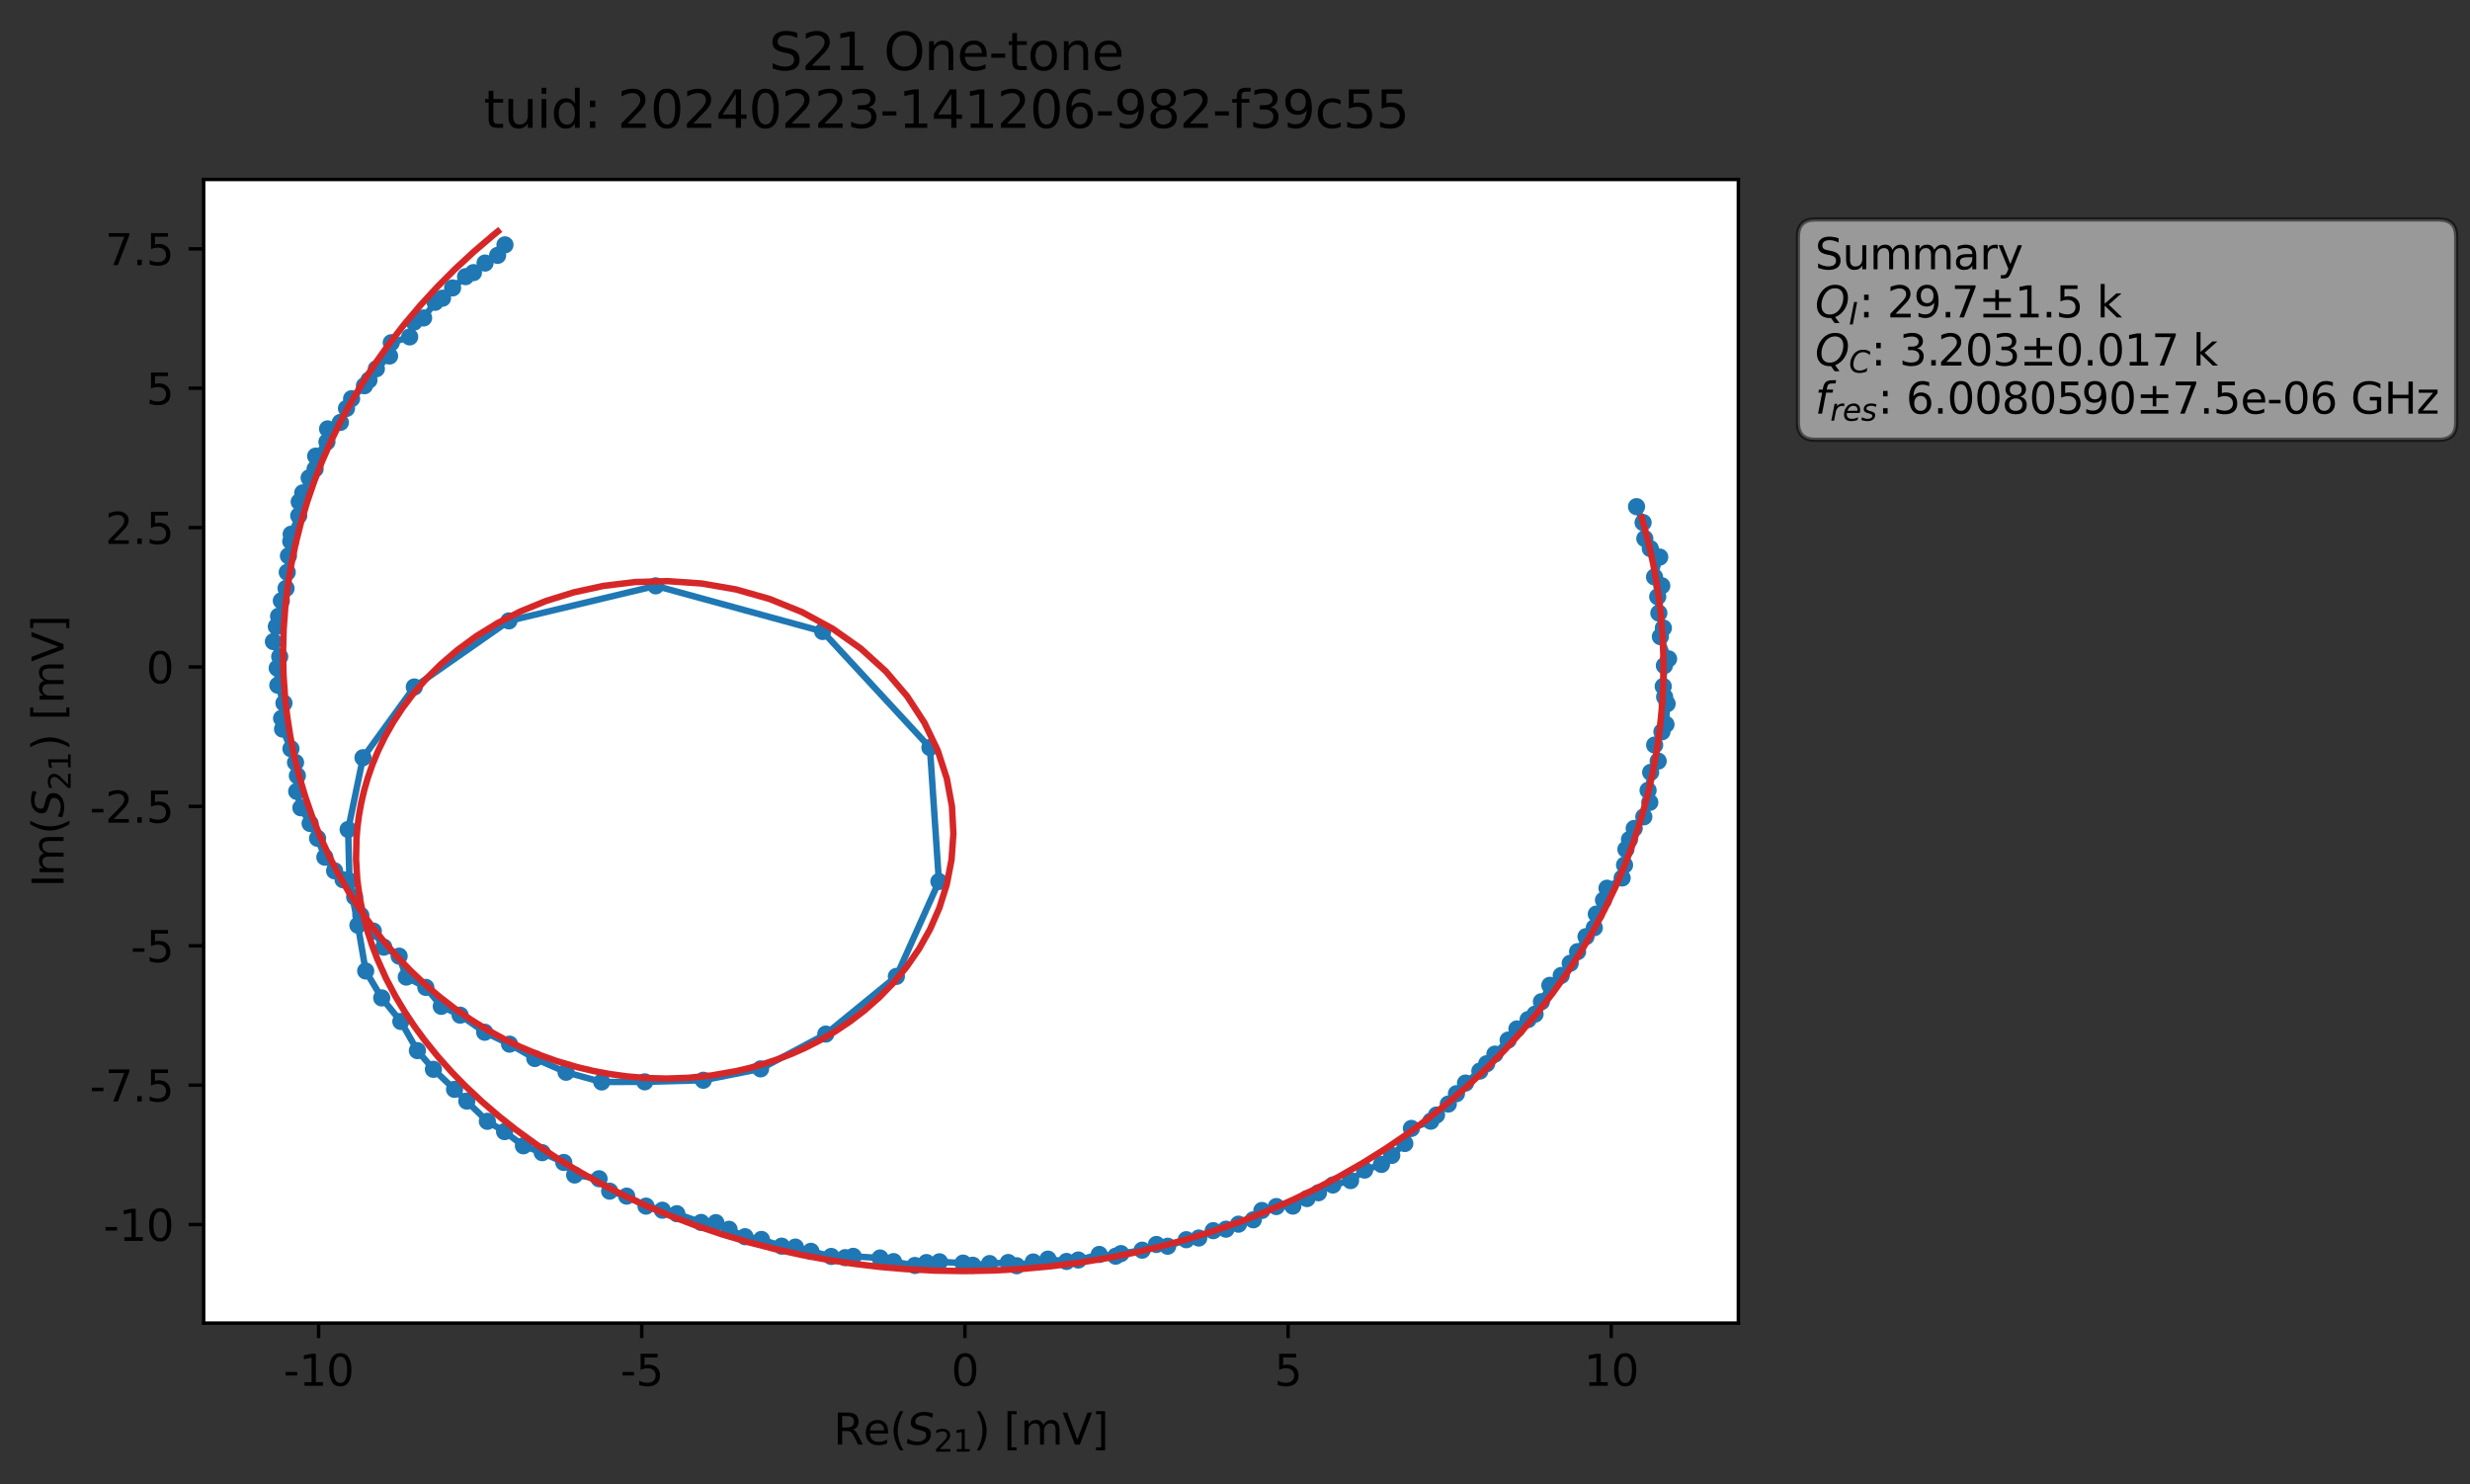 <?xml version="1.0" encoding="utf-8" standalone="no"?>
<!DOCTYPE svg PUBLIC "-//W3C//DTD SVG 1.1//EN"
  "http://www.w3.org/Graphics/SVG/1.1/DTD/svg11.dtd">
<svg xmlns:xlink="http://www.w3.org/1999/xlink" width="574.765pt" height="345.428pt" viewBox="0 0 574.765 345.428" xmlns="http://www.w3.org/2000/svg" version="1.1">
 <rect x="0" y="0" width="574.765" height="345.428" fill="#333333" stroke="none"/>
 <defs>
  <style type="text/css">*{stroke-linejoin: round; stroke-linecap: butt}</style>
 </defs>
 <g id="figure_1">
  <g id="patch_1">
   <path d="M 0 345.428 
L 574.765 345.428 
L 574.765 -0 
L 0 -0 
L 0 345.428 
z
" style="fill: none; opacity: 0"/>
  </g>
  <g id="axes_1">
   <g id="patch_2">
    <path d="M 47.389 307.872 
L 404.509 307.872 
L 404.509 41.76 
L 47.389 41.76 
z
" style="fill: #ffffff"/>
   </g>
   <g id="matplotlib.axis_1">
    <g id="xtick_1">
     <g id="line2d_1">
      <defs>
       <path id="m6219b78edc" d="M 0 0 
L 0 3.5 
" style="stroke: #000000; stroke-width: 0.8"/>
      </defs>
      <g>
       <use xlink:href="#m6219b78edc" x="74.137" y="307.872" style="stroke: #000000; stroke-width: 0.8"/>
      </g>
     </g>
     <g id="text_1">
      <!-- -10 -->
      <g transform="translate(65.971 322.47) scale(0.1 -0.1)">
       <defs>
        <path id="DejaVuSans-2d" d="M 313 2009 
L 1997 2009 
L 1997 1497 
L 313 1497 
L 313 2009 
z
" transform="scale(0.016)"/>
        <path id="DejaVuSans-31" d="M 794 531 
L 1825 531 
L 1825 4091 
L 703 3866 
L 703 4441 
L 1819 4666 
L 2450 4666 
L 2450 531 
L 3481 531 
L 3481 0 
L 794 0 
L 794 531 
z
" transform="scale(0.016)"/>
        <path id="DejaVuSans-30" d="M 2034 4250 
Q 1547 4250 1301 3770 
Q 1056 3291 1056 2328 
Q 1056 1369 1301 889 
Q 1547 409 2034 409 
Q 2525 409 2770 889 
Q 3016 1369 3016 2328 
Q 3016 3291 2770 3770 
Q 2525 4250 2034 4250 
z
M 2034 4750 
Q 2819 4750 3233 4129 
Q 3647 3509 3647 2328 
Q 3647 1150 3233 529 
Q 2819 -91 2034 -91 
Q 1250 -91 836 529 
Q 422 1150 422 2328 
Q 422 3509 836 4129 
Q 1250 4750 2034 4750 
z
" transform="scale(0.016)"/>
       </defs>
       <use xlink:href="#DejaVuSans-2d"/>
       <use xlink:href="#DejaVuSans-31" x="36.084"/>
       <use xlink:href="#DejaVuSans-30" x="99.707"/>
      </g>
     </g>
    </g>
    <g id="xtick_2">
     <g id="line2d_2">
      <g>
       <use xlink:href="#m6219b78edc" x="149.335" y="307.872" style="stroke: #000000; stroke-width: 0.8"/>
      </g>
     </g>
     <g id="text_2">
      <!-- -5 -->
      <g transform="translate(144.35 322.47) scale(0.1 -0.1)">
       <defs>
        <path id="DejaVuSans-35" d="M 691 4666 
L 3169 4666 
L 3169 4134 
L 1269 4134 
L 1269 2991 
Q 1406 3038 1543 3061 
Q 1681 3084 1819 3084 
Q 2600 3084 3056 2656 
Q 3513 2228 3513 1497 
Q 3513 744 3044 326 
Q 2575 -91 1722 -91 
Q 1428 -91 1123 -41 
Q 819 9 494 109 
L 494 744 
Q 775 591 1075 516 
Q 1375 441 1709 441 
Q 2250 441 2565 725 
Q 2881 1009 2881 1497 
Q 2881 1984 2565 2268 
Q 2250 2553 1709 2553 
Q 1456 2553 1204 2497 
Q 953 2441 691 2322 
L 691 4666 
z
" transform="scale(0.016)"/>
       </defs>
       <use xlink:href="#DejaVuSans-2d"/>
       <use xlink:href="#DejaVuSans-35" x="36.084"/>
      </g>
     </g>
    </g>
    <g id="xtick_3">
     <g id="line2d_3">
      <g>
       <use xlink:href="#m6219b78edc" x="224.533" y="307.872" style="stroke: #000000; stroke-width: 0.8"/>
      </g>
     </g>
     <g id="text_3">
      <!-- 0 -->
      <g transform="translate(221.351 322.47) scale(0.1 -0.1)">
       <use xlink:href="#DejaVuSans-30"/>
      </g>
     </g>
    </g>
    <g id="xtick_4">
     <g id="line2d_4">
      <g>
       <use xlink:href="#m6219b78edc" x="299.731" y="307.872" style="stroke: #000000; stroke-width: 0.8"/>
      </g>
     </g>
     <g id="text_4">
      <!-- 5 -->
      <g transform="translate(296.549 322.47) scale(0.1 -0.1)">
       <use xlink:href="#DejaVuSans-35"/>
      </g>
     </g>
    </g>
    <g id="xtick_5">
     <g id="line2d_5">
      <g>
       <use xlink:href="#m6219b78edc" x="374.928" y="307.872" style="stroke: #000000; stroke-width: 0.8"/>
      </g>
     </g>
     <g id="text_5">
      <!-- 10 -->
      <g transform="translate(368.566 322.47) scale(0.1 -0.1)">
       <use xlink:href="#DejaVuSans-31"/>
       <use xlink:href="#DejaVuSans-30" x="63.623"/>
      </g>
     </g>
    </g>
    <g id="text_6">
     <!-- Re$(S_{21})$ [mV] -->
     <g transform="translate(193.949 336.149) scale(0.1 -0.1)">
      <defs>
       <path id="DejaVuSans-52" d="M 2841 2188 
Q 3044 2119 3236 1894 
Q 3428 1669 3622 1275 
L 4263 0 
L 3584 0 
L 2988 1197 
Q 2756 1666 2539 1819 
Q 2322 1972 1947 1972 
L 1259 1972 
L 1259 0 
L 628 0 
L 628 4666 
L 2053 4666 
Q 2853 4666 3247 4331 
Q 3641 3997 3641 3322 
Q 3641 2881 3436 2590 
Q 3231 2300 2841 2188 
z
M 1259 4147 
L 1259 2491 
L 2053 2491 
Q 2509 2491 2742 2702 
Q 2975 2913 2975 3322 
Q 2975 3731 2742 3939 
Q 2509 4147 2053 4147 
L 1259 4147 
z
" transform="scale(0.016)"/>
       <path id="DejaVuSans-65" d="M 3597 1894 
L 3597 1613 
L 953 1613 
Q 991 1019 1311 708 
Q 1631 397 2203 397 
Q 2534 397 2845 478 
Q 3156 559 3463 722 
L 3463 178 
Q 3153 47 2828 -22 
Q 2503 -91 2169 -91 
Q 1331 -91 842 396 
Q 353 884 353 1716 
Q 353 2575 817 3079 
Q 1281 3584 2069 3584 
Q 2775 3584 3186 3129 
Q 3597 2675 3597 1894 
z
M 3022 2063 
Q 3016 2534 2758 2815 
Q 2500 3097 2075 3097 
Q 1594 3097 1305 2825 
Q 1016 2553 972 2059 
L 3022 2063 
z
" transform="scale(0.016)"/>
       <path id="DejaVuSans-28" d="M 1984 4856 
Q 1566 4138 1362 3434 
Q 1159 2731 1159 2009 
Q 1159 1288 1364 580 
Q 1569 -128 1984 -844 
L 1484 -844 
Q 1016 -109 783 600 
Q 550 1309 550 2009 
Q 550 2706 781 3412 
Q 1013 4119 1484 4856 
L 1984 4856 
z
" transform="scale(0.016)"/>
       <path id="DejaVuSans-Oblique-53" d="M 3859 4513 
L 3738 3897 
Q 3422 4066 3111 4152 
Q 2800 4238 2509 4238 
Q 1944 4238 1609 3991 
Q 1275 3744 1275 3334 
Q 1275 3109 1398 2989 
Q 1522 2869 2034 2731 
L 2413 2638 
Q 3053 2472 3303 2217 
Q 3553 1963 3553 1503 
Q 3553 797 2998 353 
Q 2444 -91 1538 -91 
Q 1166 -91 791 -17 
Q 416 56 38 206 
L 166 856 
Q 513 641 861 531 
Q 1209 422 1556 422 
Q 2147 422 2503 684 
Q 2859 947 2859 1369 
Q 2859 1650 2717 1795 
Q 2575 1941 2106 2059 
L 1728 2156 
Q 1081 2325 845 2545 
Q 609 2766 609 3163 
Q 609 3859 1145 4304 
Q 1681 4750 2541 4750 
Q 2875 4750 3203 4690 
Q 3531 4631 3859 4513 
z
" transform="scale(0.016)"/>
       <path id="DejaVuSans-32" d="M 1228 531 
L 3431 531 
L 3431 0 
L 469 0 
L 469 531 
Q 828 903 1448 1529 
Q 2069 2156 2228 2338 
Q 2531 2678 2651 2914 
Q 2772 3150 2772 3378 
Q 2772 3750 2511 3984 
Q 2250 4219 1831 4219 
Q 1534 4219 1204 4116 
Q 875 4013 500 3803 
L 500 4441 
Q 881 4594 1212 4672 
Q 1544 4750 1819 4750 
Q 2544 4750 2975 4387 
Q 3406 4025 3406 3419 
Q 3406 3131 3298 2873 
Q 3191 2616 2906 2266 
Q 2828 2175 2409 1742 
Q 1991 1309 1228 531 
z
" transform="scale(0.016)"/>
       <path id="DejaVuSans-29" d="M 513 4856 
L 1013 4856 
Q 1481 4119 1714 3412 
Q 1947 2706 1947 2009 
Q 1947 1309 1714 600 
Q 1481 -109 1013 -844 
L 513 -844 
Q 928 -128 1133 580 
Q 1338 1288 1338 2009 
Q 1338 2731 1133 3434 
Q 928 4138 513 4856 
z
" transform="scale(0.016)"/>
       <path id="DejaVuSans-20" transform="scale(0.016)"/>
       <path id="DejaVuSans-5b" d="M 550 4863 
L 1875 4863 
L 1875 4416 
L 1125 4416 
L 1125 -397 
L 1875 -397 
L 1875 -844 
L 550 -844 
L 550 4863 
z
" transform="scale(0.016)"/>
       <path id="DejaVuSans-6d" d="M 3328 2828 
Q 3544 3216 3844 3400 
Q 4144 3584 4550 3584 
Q 5097 3584 5394 3201 
Q 5691 2819 5691 2113 
L 5691 0 
L 5113 0 
L 5113 2094 
Q 5113 2597 4934 2840 
Q 4756 3084 4391 3084 
Q 3944 3084 3684 2787 
Q 3425 2491 3425 1978 
L 3425 0 
L 2847 0 
L 2847 2094 
Q 2847 2600 2669 2842 
Q 2491 3084 2119 3084 
Q 1678 3084 1418 2786 
Q 1159 2488 1159 1978 
L 1159 0 
L 581 0 
L 581 3500 
L 1159 3500 
L 1159 2956 
Q 1356 3278 1631 3431 
Q 1906 3584 2284 3584 
Q 2666 3584 2933 3390 
Q 3200 3197 3328 2828 
z
" transform="scale(0.016)"/>
       <path id="DejaVuSans-56" d="M 1831 0 
L 50 4666 
L 709 4666 
L 2188 738 
L 3669 4666 
L 4325 4666 
L 2547 0 
L 1831 0 
z
" transform="scale(0.016)"/>
       <path id="DejaVuSans-5d" d="M 1947 4863 
L 1947 -844 
L 622 -844 
L 622 -397 
L 1369 -397 
L 1369 4416 
L 622 4416 
L 622 4863 
L 1947 4863 
z
" transform="scale(0.016)"/>
      </defs>
      <use xlink:href="#DejaVuSans-52" transform="translate(0 0.016)"/>
      <use xlink:href="#DejaVuSans-65" transform="translate(69.482 0.016)"/>
      <use xlink:href="#DejaVuSans-28" transform="translate(131.006 0.016)"/>
      <use xlink:href="#DejaVuSans-Oblique-53" transform="translate(170.02 0.016)"/>
      <use xlink:href="#DejaVuSans-32" transform="translate(233.496 -16.391) scale(0.7)"/>
      <use xlink:href="#DejaVuSans-31" transform="translate(278.032 -16.391) scale(0.7)"/>
      <use xlink:href="#DejaVuSans-29" transform="translate(325.303 0.016)"/>
      <use xlink:href="#DejaVuSans-20" transform="translate(364.316 0.016)"/>
      <use xlink:href="#DejaVuSans-5b" transform="translate(396.104 0.016)"/>
      <use xlink:href="#DejaVuSans-6d" transform="translate(435.117 0.016)"/>
      <use xlink:href="#DejaVuSans-56" transform="translate(532.529 0.016)"/>
      <use xlink:href="#DejaVuSans-5d" transform="translate(600.938 0.016)"/>
     </g>
    </g>
   </g>
   <g id="matplotlib.axis_2">
    <g id="ytick_1">
     <g id="line2d_6">
      <defs>
       <path id="m54c7b439e6" d="M 0 0 
L -3.5 0 
" style="stroke: #000000; stroke-width: 0.8"/>
      </defs>
      <g>
       <use xlink:href="#m54c7b439e6" x="47.389" y="284.946" style="stroke: #000000; stroke-width: 0.8"/>
      </g>
     </g>
     <g id="text_7">
      <!-- -10 -->
      <g transform="translate(24.056 288.745) scale(0.1 -0.1)">
       <use xlink:href="#DejaVuSans-2d"/>
       <use xlink:href="#DejaVuSans-31" x="36.084"/>
       <use xlink:href="#DejaVuSans-30" x="99.707"/>
      </g>
     </g>
    </g>
    <g id="ytick_2">
     <g id="line2d_7">
      <g>
       <use xlink:href="#m54c7b439e6" x="47.389" y="252.511" style="stroke: #000000; stroke-width: 0.8"/>
      </g>
     </g>
     <g id="text_8">
      <!-- -7.5 -->
      <g transform="translate(20.878 256.31) scale(0.1 -0.1)">
       <defs>
        <path id="DejaVuSans-37" d="M 525 4666 
L 3525 4666 
L 3525 4397 
L 1831 0 
L 1172 0 
L 2766 4134 
L 525 4134 
L 525 4666 
z
" transform="scale(0.016)"/>
        <path id="DejaVuSans-2e" d="M 684 794 
L 1344 794 
L 1344 0 
L 684 0 
L 684 794 
z
" transform="scale(0.016)"/>
       </defs>
       <use xlink:href="#DejaVuSans-2d"/>
       <use xlink:href="#DejaVuSans-37" x="36.084"/>
       <use xlink:href="#DejaVuSans-2e" x="99.707"/>
       <use xlink:href="#DejaVuSans-35" x="131.494"/>
      </g>
     </g>
    </g>
    <g id="ytick_3">
     <g id="line2d_8">
      <g>
       <use xlink:href="#m54c7b439e6" x="47.389" y="220.076" style="stroke: #000000; stroke-width: 0.8"/>
      </g>
     </g>
     <g id="text_9">
      <!-- -5 -->
      <g transform="translate(30.419 223.875) scale(0.1 -0.1)">
       <use xlink:href="#DejaVuSans-2d"/>
       <use xlink:href="#DejaVuSans-35" x="36.084"/>
      </g>
     </g>
    </g>
    <g id="ytick_4">
     <g id="line2d_9">
      <g>
       <use xlink:href="#m54c7b439e6" x="47.389" y="187.641" style="stroke: #000000; stroke-width: 0.8"/>
      </g>
     </g>
     <g id="text_10">
      <!-- -2.5 -->
      <g transform="translate(20.878 191.441) scale(0.1 -0.1)">
       <use xlink:href="#DejaVuSans-2d"/>
       <use xlink:href="#DejaVuSans-32" x="36.084"/>
       <use xlink:href="#DejaVuSans-2e" x="99.707"/>
       <use xlink:href="#DejaVuSans-35" x="131.494"/>
      </g>
     </g>
    </g>
    <g id="ytick_5">
     <g id="line2d_10">
      <g>
       <use xlink:href="#m54c7b439e6" x="47.389" y="155.207" style="stroke: #000000; stroke-width: 0.8"/>
      </g>
     </g>
     <g id="text_11">
      <!-- 0 -->
      <g transform="translate(34.027 159.006) scale(0.1 -0.1)">
       <use xlink:href="#DejaVuSans-30"/>
      </g>
     </g>
    </g>
    <g id="ytick_6">
     <g id="line2d_11">
      <g>
       <use xlink:href="#m54c7b439e6" x="47.389" y="122.772" style="stroke: #000000; stroke-width: 0.8"/>
      </g>
     </g>
     <g id="text_12">
      <!-- 2.5 -->
      <g transform="translate(24.486 126.571) scale(0.1 -0.1)">
       <use xlink:href="#DejaVuSans-32"/>
       <use xlink:href="#DejaVuSans-2e" x="63.623"/>
       <use xlink:href="#DejaVuSans-35" x="95.41"/>
      </g>
     </g>
    </g>
    <g id="ytick_7">
     <g id="line2d_12">
      <g>
       <use xlink:href="#m54c7b439e6" x="47.389" y="90.337" style="stroke: #000000; stroke-width: 0.8"/>
      </g>
     </g>
     <g id="text_13">
      <!-- 5 -->
      <g transform="translate(34.027 94.136) scale(0.1 -0.1)">
       <use xlink:href="#DejaVuSans-35"/>
      </g>
     </g>
    </g>
    <g id="ytick_8">
     <g id="line2d_13">
      <g>
       <use xlink:href="#m54c7b439e6" x="47.389" y="57.902" style="stroke: #000000; stroke-width: 0.8"/>
      </g>
     </g>
     <g id="text_14">
      <!-- 7.5 -->
      <g transform="translate(24.486 61.702) scale(0.1 -0.1)">
       <use xlink:href="#DejaVuSans-37"/>
       <use xlink:href="#DejaVuSans-2e" x="63.623"/>
       <use xlink:href="#DejaVuSans-35" x="95.41"/>
      </g>
     </g>
    </g>
    <g id="text_15">
     <!-- Im$(S_{21})$ [mV] -->
     <g transform="translate(14.798 206.466) rotate(-90) scale(0.1 -0.1)">
      <defs>
       <path id="DejaVuSans-49" d="M 628 4666 
L 1259 4666 
L 1259 0 
L 628 0 
L 628 4666 
z
" transform="scale(0.016)"/>
      </defs>
      <use xlink:href="#DejaVuSans-49" transform="translate(0 0.016)"/>
      <use xlink:href="#DejaVuSans-6d" transform="translate(25.867 0.016)"/>
      <use xlink:href="#DejaVuSans-28" transform="translate(123.279 0.016)"/>
      <use xlink:href="#DejaVuSans-Oblique-53" transform="translate(162.293 0.016)"/>
      <use xlink:href="#DejaVuSans-32" transform="translate(225.77 -16.391) scale(0.7)"/>
      <use xlink:href="#DejaVuSans-31" transform="translate(270.306 -16.391) scale(0.7)"/>
      <use xlink:href="#DejaVuSans-29" transform="translate(317.576 0.016)"/>
      <use xlink:href="#DejaVuSans-20" transform="translate(356.59 0.016)"/>
      <use xlink:href="#DejaVuSans-5b" transform="translate(388.377 0.016)"/>
      <use xlink:href="#DejaVuSans-6d" transform="translate(427.391 0.016)"/>
      <use xlink:href="#DejaVuSans-56" transform="translate(524.803 0.016)"/>
      <use xlink:href="#DejaVuSans-5d" transform="translate(593.211 0.016)"/>
     </g>
    </g>
   </g>
   <g id="line2d_14">
    <path d="M 380.822 117.893 
L 382.344 121.601 
L 382.748 125.328 
L 384.024 127.651 
L 386.216 129.626 
L 385.007 134.258 
L 386.693 136.306 
L 385.749 138.857 
L 386.014 142.661 
L 387.063 146.137 
L 386.368 148.145 
L 388.276 153.312 
L 387.297 154.885 
L 387.03 159.72 
L 387.354 162.167 
L 387.936 163.762 
L 387.668 168.564 
L 385.034 173.368 
L 385.856 177.101 
L 384.107 179.719 
L 383.506 183.911 
L 383.905 186.705 
L 382.514 190.071 
L 380.279 192.769 
L 379.182 195.344 
L 378.346 197.64 
L 378.033 201.289 
L 377.474 204.297 
L 373.941 206.686 
L 373.132 209.46 
L 371.459 212.704 
L 370.993 215.873 
L 369.059 217.948 
L 367.101 221.447 
L 365.384 224.149 
L 363.296 226.985 
L 360.65 229.278 
L 357.21 235.982 
L 355.588 237.25 
L 352.986 239.426 
L 350.94 242.026 
L 347.858 245.289 
L 344.359 249.238 
L 341.02 252.022 
L 338.916 254.494 
L 337.015 256.909 
L 334.278 259.457 
L 332.945 260.896 
L 328.434 262.575 
L 326.9 266.089 
L 321.47 270.951 
L 317.551 272.273 
L 314.278 274.718 
L 310.153 275.743 
L 300.845 280.652 
L 297.001 280.76 
L 293.631 281.674 
L 291.641 283.841 
L 288.197 284.858 
L 285.282 286.023 
L 282.313 286.374 
L 278.95 288.079 
L 276.048 288.474 
L 271.717 289.989 
L 269.098 289.585 
L 265.775 290.911 
L 260.839 291.709 
L 259.614 292.308 
L 255.792 291.9 
L 250.926 293.199 
L 248.182 293.533 
L 243.858 292.993 
L 240.429 293.658 
L 236.589 294.533 
L 234.616 293.777 
L 230.272 294.024 
L 226.359 294.415 
L 224.102 293.916 
L 218.61 293.614 
L 215.581 293.794 
L 212.89 294.469 
L 207.917 293.568 
L 204.79 292.725 
L 198.545 292.345 
L 196.669 292.646 
L 193.424 292.368 
L 185.083 290.192 
L 181.89 289.97 
L 177.188 288.408 
L 173.369 287.774 
L 169.641 286.048 
L 166.578 284.502 
L 163.142 284.457 
L 157.499 282.421 
L 150.321 280.658 
L 145.827 278.333 
L 141.867 277.178 
L 139.4 274.289 
L 133.724 273.416 
L 131.19 270.498 
L 126.172 268.221 
L 121.799 266.621 
L 117.413 263.319 
L 113.409 260.922 
L 105.769 253.49 
L 100.851 248.823 
L 97.127 244.474 
L 93.273 237.694 
L 88.827 232.21 
L 85.096 225.942 
L 83.286 215.305 
L 81.324 205.015 
L 81.012 193.017 
L 84.464 176.315 
L 96.409 159.857 
L 118.427 144.475 
L 152.587 136.325 
L 191.423 146.945 
L 216.386 173.943 
L 218.484 205.124 
L 208.585 227.205 
L 192.158 240.628 
L 176.993 248.722 
L 163.658 251.37 
L 150.034 251.739 
L 140.008 251.772 
L 131.718 249.504 
L 124.448 246.308 
L 118.571 242.969 
L 112.791 240.199 
L 107.073 236.224 
L 102.682 234.169 
L 99.091 229.761 
L 94.539 227.361 
L 92.876 222.492 
L 89.307 220.396 
L 86.873 216.651 
L 83.968 213.014 
L 82.526 208.729 
L 79.843 204.721 
L 77.859 202.641 
L 75.593 199.462 
L 73.9 195.063 
L 72.169 191.62 
L 70.019 187.969 
L 69.043 184.149 
L 69.193 180.509 
L 68.771 177.424 
L 67.704 174.231 
L 65.752 169.651 
L 65.524 167.146 
L 66.074 163.615 
L 64.648 159.453 
L 64.504 155.463 
L 65.091 152.796 
L 63.622 149.299 
L 65.467 139.791 
L 66.563 136.91 
L 67.117 129.346 
L 67.659 125.978 
L 67.757 124.309 
L 69.515 120 
L 69.629 116.778 
L 70.444 114.689 
L 71.935 111.199 
L 73.327 109.122 
L 73.458 106.145 
L 76.079 102.826 
L 76.229 99.799 
L 79.206 98.291 
L 80.626 95.045 
L 81.815 92.776 
L 84.806 89.758 
L 85.855 88.452 
L 87.579 85.815 
L 90.658 82.838 
L 91.046 79.749 
L 95.333 78.398 
L 96.345 74.958 
L 98.575 73.981 
L 101.232 70.346 
L 102.973 69.387 
L 105.316 66.997 
L 108.339 64.373 
L 110.171 63.438 
L 112.872 61.213 
L 115.798 59.425 
L 117.503 56.977 
L 117.503 56.977 
" clip-path="url(#pf62d5662e8)" style="fill: none; stroke: #1f77b4; stroke-width: 1.5; stroke-linecap: square"/>
    <defs>
     <path id="m6d9f103485" d="M 0 1.5 
C 0.398 1.5 0.779 1.342 1.061 1.061 
C 1.342 0.779 1.5 0.398 1.5 0 
C 1.5 -0.398 1.342 -0.779 1.061 -1.061 
C 0.779 -1.342 0.398 -1.5 0 -1.5 
C -0.398 -1.5 -0.779 -1.342 -1.061 -1.061 
C -1.342 -0.779 -1.5 -0.398 -1.5 0 
C -1.5 0.398 -1.342 0.779 -1.061 1.061 
C -0.779 1.342 -0.398 1.5 0 1.5 
z
" style="stroke: #1f77b4"/>
    </defs>
    <g clip-path="url(#pf62d5662e8)">
     <use xlink:href="#m6d9f103485" x="380.822" y="117.893" style="fill: #1f77b4; stroke: #1f77b4"/>
     <use xlink:href="#m6d9f103485" x="382.344" y="121.601" style="fill: #1f77b4; stroke: #1f77b4"/>
     <use xlink:href="#m6d9f103485" x="382.748" y="125.328" style="fill: #1f77b4; stroke: #1f77b4"/>
     <use xlink:href="#m6d9f103485" x="384.024" y="127.651" style="fill: #1f77b4; stroke: #1f77b4"/>
     <use xlink:href="#m6d9f103485" x="386.216" y="129.626" style="fill: #1f77b4; stroke: #1f77b4"/>
     <use xlink:href="#m6d9f103485" x="385.007" y="134.258" style="fill: #1f77b4; stroke: #1f77b4"/>
     <use xlink:href="#m6d9f103485" x="386.693" y="136.306" style="fill: #1f77b4; stroke: #1f77b4"/>
     <use xlink:href="#m6d9f103485" x="385.749" y="138.857" style="fill: #1f77b4; stroke: #1f77b4"/>
     <use xlink:href="#m6d9f103485" x="386.014" y="142.661" style="fill: #1f77b4; stroke: #1f77b4"/>
     <use xlink:href="#m6d9f103485" x="387.063" y="146.137" style="fill: #1f77b4; stroke: #1f77b4"/>
     <use xlink:href="#m6d9f103485" x="386.368" y="148.145" style="fill: #1f77b4; stroke: #1f77b4"/>
     <use xlink:href="#m6d9f103485" x="388.276" y="153.312" style="fill: #1f77b4; stroke: #1f77b4"/>
     <use xlink:href="#m6d9f103485" x="387.297" y="154.885" style="fill: #1f77b4; stroke: #1f77b4"/>
     <use xlink:href="#m6d9f103485" x="387.03" y="159.72" style="fill: #1f77b4; stroke: #1f77b4"/>
     <use xlink:href="#m6d9f103485" x="387.354" y="162.167" style="fill: #1f77b4; stroke: #1f77b4"/>
     <use xlink:href="#m6d9f103485" x="387.936" y="163.762" style="fill: #1f77b4; stroke: #1f77b4"/>
     <use xlink:href="#m6d9f103485" x="387.668" y="168.564" style="fill: #1f77b4; stroke: #1f77b4"/>
     <use xlink:href="#m6d9f103485" x="386.725" y="170.29" style="fill: #1f77b4; stroke: #1f77b4"/>
     <use xlink:href="#m6d9f103485" x="385.034" y="173.368" style="fill: #1f77b4; stroke: #1f77b4"/>
     <use xlink:href="#m6d9f103485" x="385.856" y="177.101" style="fill: #1f77b4; stroke: #1f77b4"/>
     <use xlink:href="#m6d9f103485" x="384.107" y="179.719" style="fill: #1f77b4; stroke: #1f77b4"/>
     <use xlink:href="#m6d9f103485" x="383.506" y="183.911" style="fill: #1f77b4; stroke: #1f77b4"/>
     <use xlink:href="#m6d9f103485" x="383.905" y="186.705" style="fill: #1f77b4; stroke: #1f77b4"/>
     <use xlink:href="#m6d9f103485" x="382.514" y="190.071" style="fill: #1f77b4; stroke: #1f77b4"/>
     <use xlink:href="#m6d9f103485" x="380.279" y="192.769" style="fill: #1f77b4; stroke: #1f77b4"/>
     <use xlink:href="#m6d9f103485" x="379.182" y="195.344" style="fill: #1f77b4; stroke: #1f77b4"/>
     <use xlink:href="#m6d9f103485" x="378.346" y="197.64" style="fill: #1f77b4; stroke: #1f77b4"/>
     <use xlink:href="#m6d9f103485" x="378.033" y="201.289" style="fill: #1f77b4; stroke: #1f77b4"/>
     <use xlink:href="#m6d9f103485" x="377.474" y="204.297" style="fill: #1f77b4; stroke: #1f77b4"/>
     <use xlink:href="#m6d9f103485" x="373.941" y="206.686" style="fill: #1f77b4; stroke: #1f77b4"/>
     <use xlink:href="#m6d9f103485" x="373.132" y="209.46" style="fill: #1f77b4; stroke: #1f77b4"/>
     <use xlink:href="#m6d9f103485" x="371.459" y="212.704" style="fill: #1f77b4; stroke: #1f77b4"/>
     <use xlink:href="#m6d9f103485" x="370.993" y="215.873" style="fill: #1f77b4; stroke: #1f77b4"/>
     <use xlink:href="#m6d9f103485" x="369.059" y="217.948" style="fill: #1f77b4; stroke: #1f77b4"/>
     <use xlink:href="#m6d9f103485" x="367.101" y="221.447" style="fill: #1f77b4; stroke: #1f77b4"/>
     <use xlink:href="#m6d9f103485" x="365.384" y="224.149" style="fill: #1f77b4; stroke: #1f77b4"/>
     <use xlink:href="#m6d9f103485" x="363.296" y="226.985" style="fill: #1f77b4; stroke: #1f77b4"/>
     <use xlink:href="#m6d9f103485" x="360.65" y="229.278" style="fill: #1f77b4; stroke: #1f77b4"/>
     <use xlink:href="#m6d9f103485" x="358.688" y="233.093" style="fill: #1f77b4; stroke: #1f77b4"/>
     <use xlink:href="#m6d9f103485" x="357.21" y="235.982" style="fill: #1f77b4; stroke: #1f77b4"/>
     <use xlink:href="#m6d9f103485" x="355.588" y="237.25" style="fill: #1f77b4; stroke: #1f77b4"/>
     <use xlink:href="#m6d9f103485" x="352.986" y="239.426" style="fill: #1f77b4; stroke: #1f77b4"/>
     <use xlink:href="#m6d9f103485" x="350.94" y="242.026" style="fill: #1f77b4; stroke: #1f77b4"/>
     <use xlink:href="#m6d9f103485" x="347.858" y="245.289" style="fill: #1f77b4; stroke: #1f77b4"/>
     <use xlink:href="#m6d9f103485" x="345.947" y="247.526" style="fill: #1f77b4; stroke: #1f77b4"/>
     <use xlink:href="#m6d9f103485" x="344.359" y="249.238" style="fill: #1f77b4; stroke: #1f77b4"/>
     <use xlink:href="#m6d9f103485" x="341.02" y="252.022" style="fill: #1f77b4; stroke: #1f77b4"/>
     <use xlink:href="#m6d9f103485" x="338.916" y="254.494" style="fill: #1f77b4; stroke: #1f77b4"/>
     <use xlink:href="#m6d9f103485" x="337.015" y="256.909" style="fill: #1f77b4; stroke: #1f77b4"/>
     <use xlink:href="#m6d9f103485" x="334.278" y="259.457" style="fill: #1f77b4; stroke: #1f77b4"/>
     <use xlink:href="#m6d9f103485" x="332.945" y="260.896" style="fill: #1f77b4; stroke: #1f77b4"/>
     <use xlink:href="#m6d9f103485" x="328.434" y="262.575" style="fill: #1f77b4; stroke: #1f77b4"/>
     <use xlink:href="#m6d9f103485" x="326.9" y="266.089" style="fill: #1f77b4; stroke: #1f77b4"/>
     <use xlink:href="#m6d9f103485" x="323.86" y="268.858" style="fill: #1f77b4; stroke: #1f77b4"/>
     <use xlink:href="#m6d9f103485" x="321.47" y="270.951" style="fill: #1f77b4; stroke: #1f77b4"/>
     <use xlink:href="#m6d9f103485" x="317.551" y="272.273" style="fill: #1f77b4; stroke: #1f77b4"/>
     <use xlink:href="#m6d9f103485" x="314.278" y="274.718" style="fill: #1f77b4; stroke: #1f77b4"/>
     <use xlink:href="#m6d9f103485" x="310.153" y="275.743" style="fill: #1f77b4; stroke: #1f77b4"/>
     <use xlink:href="#m6d9f103485" x="306.802" y="277.548" style="fill: #1f77b4; stroke: #1f77b4"/>
     <use xlink:href="#m6d9f103485" x="304.137" y="278.899" style="fill: #1f77b4; stroke: #1f77b4"/>
     <use xlink:href="#m6d9f103485" x="300.845" y="280.652" style="fill: #1f77b4; stroke: #1f77b4"/>
     <use xlink:href="#m6d9f103485" x="297.001" y="280.76" style="fill: #1f77b4; stroke: #1f77b4"/>
     <use xlink:href="#m6d9f103485" x="293.631" y="281.674" style="fill: #1f77b4; stroke: #1f77b4"/>
     <use xlink:href="#m6d9f103485" x="291.641" y="283.841" style="fill: #1f77b4; stroke: #1f77b4"/>
     <use xlink:href="#m6d9f103485" x="288.197" y="284.858" style="fill: #1f77b4; stroke: #1f77b4"/>
     <use xlink:href="#m6d9f103485" x="285.282" y="286.023" style="fill: #1f77b4; stroke: #1f77b4"/>
     <use xlink:href="#m6d9f103485" x="282.313" y="286.374" style="fill: #1f77b4; stroke: #1f77b4"/>
     <use xlink:href="#m6d9f103485" x="278.95" y="288.079" style="fill: #1f77b4; stroke: #1f77b4"/>
     <use xlink:href="#m6d9f103485" x="276.048" y="288.474" style="fill: #1f77b4; stroke: #1f77b4"/>
     <use xlink:href="#m6d9f103485" x="271.717" y="289.989" style="fill: #1f77b4; stroke: #1f77b4"/>
     <use xlink:href="#m6d9f103485" x="269.098" y="289.585" style="fill: #1f77b4; stroke: #1f77b4"/>
     <use xlink:href="#m6d9f103485" x="265.775" y="290.911" style="fill: #1f77b4; stroke: #1f77b4"/>
     <use xlink:href="#m6d9f103485" x="260.839" y="291.709" style="fill: #1f77b4; stroke: #1f77b4"/>
     <use xlink:href="#m6d9f103485" x="259.614" y="292.308" style="fill: #1f77b4; stroke: #1f77b4"/>
     <use xlink:href="#m6d9f103485" x="255.792" y="291.9" style="fill: #1f77b4; stroke: #1f77b4"/>
     <use xlink:href="#m6d9f103485" x="250.926" y="293.199" style="fill: #1f77b4; stroke: #1f77b4"/>
     <use xlink:href="#m6d9f103485" x="248.182" y="293.533" style="fill: #1f77b4; stroke: #1f77b4"/>
     <use xlink:href="#m6d9f103485" x="243.858" y="292.993" style="fill: #1f77b4; stroke: #1f77b4"/>
     <use xlink:href="#m6d9f103485" x="240.429" y="293.658" style="fill: #1f77b4; stroke: #1f77b4"/>
     <use xlink:href="#m6d9f103485" x="236.589" y="294.533" style="fill: #1f77b4; stroke: #1f77b4"/>
     <use xlink:href="#m6d9f103485" x="234.616" y="293.777" style="fill: #1f77b4; stroke: #1f77b4"/>
     <use xlink:href="#m6d9f103485" x="230.272" y="294.024" style="fill: #1f77b4; stroke: #1f77b4"/>
     <use xlink:href="#m6d9f103485" x="226.359" y="294.415" style="fill: #1f77b4; stroke: #1f77b4"/>
     <use xlink:href="#m6d9f103485" x="224.102" y="293.916" style="fill: #1f77b4; stroke: #1f77b4"/>
     <use xlink:href="#m6d9f103485" x="218.61" y="293.614" style="fill: #1f77b4; stroke: #1f77b4"/>
     <use xlink:href="#m6d9f103485" x="215.581" y="293.794" style="fill: #1f77b4; stroke: #1f77b4"/>
     <use xlink:href="#m6d9f103485" x="212.89" y="294.469" style="fill: #1f77b4; stroke: #1f77b4"/>
     <use xlink:href="#m6d9f103485" x="207.917" y="293.568" style="fill: #1f77b4; stroke: #1f77b4"/>
     <use xlink:href="#m6d9f103485" x="204.79" y="292.725" style="fill: #1f77b4; stroke: #1f77b4"/>
     <use xlink:href="#m6d9f103485" x="198.545" y="292.345" style="fill: #1f77b4; stroke: #1f77b4"/>
     <use xlink:href="#m6d9f103485" x="196.669" y="292.646" style="fill: #1f77b4; stroke: #1f77b4"/>
     <use xlink:href="#m6d9f103485" x="193.424" y="292.368" style="fill: #1f77b4; stroke: #1f77b4"/>
     <use xlink:href="#m6d9f103485" x="188.691" y="291.174" style="fill: #1f77b4; stroke: #1f77b4"/>
     <use xlink:href="#m6d9f103485" x="185.083" y="290.192" style="fill: #1f77b4; stroke: #1f77b4"/>
     <use xlink:href="#m6d9f103485" x="181.89" y="289.97" style="fill: #1f77b4; stroke: #1f77b4"/>
     <use xlink:href="#m6d9f103485" x="177.188" y="288.408" style="fill: #1f77b4; stroke: #1f77b4"/>
     <use xlink:href="#m6d9f103485" x="173.369" y="287.774" style="fill: #1f77b4; stroke: #1f77b4"/>
     <use xlink:href="#m6d9f103485" x="169.641" y="286.048" style="fill: #1f77b4; stroke: #1f77b4"/>
     <use xlink:href="#m6d9f103485" x="166.578" y="284.502" style="fill: #1f77b4; stroke: #1f77b4"/>
     <use xlink:href="#m6d9f103485" x="163.142" y="284.457" style="fill: #1f77b4; stroke: #1f77b4"/>
     <use xlink:href="#m6d9f103485" x="157.499" y="282.421" style="fill: #1f77b4; stroke: #1f77b4"/>
     <use xlink:href="#m6d9f103485" x="154.132" y="281.611" style="fill: #1f77b4; stroke: #1f77b4"/>
     <use xlink:href="#m6d9f103485" x="150.321" y="280.658" style="fill: #1f77b4; stroke: #1f77b4"/>
     <use xlink:href="#m6d9f103485" x="145.827" y="278.333" style="fill: #1f77b4; stroke: #1f77b4"/>
     <use xlink:href="#m6d9f103485" x="141.867" y="277.178" style="fill: #1f77b4; stroke: #1f77b4"/>
     <use xlink:href="#m6d9f103485" x="139.4" y="274.289" style="fill: #1f77b4; stroke: #1f77b4"/>
     <use xlink:href="#m6d9f103485" x="133.724" y="273.416" style="fill: #1f77b4; stroke: #1f77b4"/>
     <use xlink:href="#m6d9f103485" x="131.19" y="270.498" style="fill: #1f77b4; stroke: #1f77b4"/>
     <use xlink:href="#m6d9f103485" x="126.172" y="268.221" style="fill: #1f77b4; stroke: #1f77b4"/>
     <use xlink:href="#m6d9f103485" x="121.799" y="266.621" style="fill: #1f77b4; stroke: #1f77b4"/>
     <use xlink:href="#m6d9f103485" x="117.413" y="263.319" style="fill: #1f77b4; stroke: #1f77b4"/>
     <use xlink:href="#m6d9f103485" x="113.409" y="260.922" style="fill: #1f77b4; stroke: #1f77b4"/>
     <use xlink:href="#m6d9f103485" x="108.621" y="256.218" style="fill: #1f77b4; stroke: #1f77b4"/>
     <use xlink:href="#m6d9f103485" x="105.769" y="253.49" style="fill: #1f77b4; stroke: #1f77b4"/>
     <use xlink:href="#m6d9f103485" x="100.851" y="248.823" style="fill: #1f77b4; stroke: #1f77b4"/>
     <use xlink:href="#m6d9f103485" x="97.127" y="244.474" style="fill: #1f77b4; stroke: #1f77b4"/>
     <use xlink:href="#m6d9f103485" x="93.273" y="237.694" style="fill: #1f77b4; stroke: #1f77b4"/>
     <use xlink:href="#m6d9f103485" x="88.827" y="232.21" style="fill: #1f77b4; stroke: #1f77b4"/>
     <use xlink:href="#m6d9f103485" x="85.096" y="225.942" style="fill: #1f77b4; stroke: #1f77b4"/>
     <use xlink:href="#m6d9f103485" x="83.286" y="215.305" style="fill: #1f77b4; stroke: #1f77b4"/>
     <use xlink:href="#m6d9f103485" x="81.324" y="205.015" style="fill: #1f77b4; stroke: #1f77b4"/>
     <use xlink:href="#m6d9f103485" x="81.012" y="193.017" style="fill: #1f77b4; stroke: #1f77b4"/>
     <use xlink:href="#m6d9f103485" x="84.464" y="176.315" style="fill: #1f77b4; stroke: #1f77b4"/>
     <use xlink:href="#m6d9f103485" x="96.409" y="159.857" style="fill: #1f77b4; stroke: #1f77b4"/>
     <use xlink:href="#m6d9f103485" x="118.427" y="144.475" style="fill: #1f77b4; stroke: #1f77b4"/>
     <use xlink:href="#m6d9f103485" x="152.587" y="136.325" style="fill: #1f77b4; stroke: #1f77b4"/>
     <use xlink:href="#m6d9f103485" x="191.423" y="146.945" style="fill: #1f77b4; stroke: #1f77b4"/>
     <use xlink:href="#m6d9f103485" x="216.386" y="173.943" style="fill: #1f77b4; stroke: #1f77b4"/>
     <use xlink:href="#m6d9f103485" x="218.484" y="205.124" style="fill: #1f77b4; stroke: #1f77b4"/>
     <use xlink:href="#m6d9f103485" x="208.585" y="227.205" style="fill: #1f77b4; stroke: #1f77b4"/>
     <use xlink:href="#m6d9f103485" x="192.158" y="240.628" style="fill: #1f77b4; stroke: #1f77b4"/>
     <use xlink:href="#m6d9f103485" x="176.993" y="248.722" style="fill: #1f77b4; stroke: #1f77b4"/>
     <use xlink:href="#m6d9f103485" x="163.658" y="251.37" style="fill: #1f77b4; stroke: #1f77b4"/>
     <use xlink:href="#m6d9f103485" x="150.034" y="251.739" style="fill: #1f77b4; stroke: #1f77b4"/>
     <use xlink:href="#m6d9f103485" x="140.008" y="251.772" style="fill: #1f77b4; stroke: #1f77b4"/>
     <use xlink:href="#m6d9f103485" x="131.718" y="249.504" style="fill: #1f77b4; stroke: #1f77b4"/>
     <use xlink:href="#m6d9f103485" x="124.448" y="246.308" style="fill: #1f77b4; stroke: #1f77b4"/>
     <use xlink:href="#m6d9f103485" x="118.571" y="242.969" style="fill: #1f77b4; stroke: #1f77b4"/>
     <use xlink:href="#m6d9f103485" x="112.791" y="240.199" style="fill: #1f77b4; stroke: #1f77b4"/>
     <use xlink:href="#m6d9f103485" x="107.073" y="236.224" style="fill: #1f77b4; stroke: #1f77b4"/>
     <use xlink:href="#m6d9f103485" x="102.682" y="234.169" style="fill: #1f77b4; stroke: #1f77b4"/>
     <use xlink:href="#m6d9f103485" x="99.091" y="229.761" style="fill: #1f77b4; stroke: #1f77b4"/>
     <use xlink:href="#m6d9f103485" x="94.539" y="227.361" style="fill: #1f77b4; stroke: #1f77b4"/>
     <use xlink:href="#m6d9f103485" x="92.876" y="222.492" style="fill: #1f77b4; stroke: #1f77b4"/>
     <use xlink:href="#m6d9f103485" x="89.307" y="220.396" style="fill: #1f77b4; stroke: #1f77b4"/>
     <use xlink:href="#m6d9f103485" x="86.873" y="216.651" style="fill: #1f77b4; stroke: #1f77b4"/>
     <use xlink:href="#m6d9f103485" x="83.968" y="213.014" style="fill: #1f77b4; stroke: #1f77b4"/>
     <use xlink:href="#m6d9f103485" x="82.526" y="208.729" style="fill: #1f77b4; stroke: #1f77b4"/>
     <use xlink:href="#m6d9f103485" x="79.843" y="204.721" style="fill: #1f77b4; stroke: #1f77b4"/>
     <use xlink:href="#m6d9f103485" x="77.859" y="202.641" style="fill: #1f77b4; stroke: #1f77b4"/>
     <use xlink:href="#m6d9f103485" x="75.593" y="199.462" style="fill: #1f77b4; stroke: #1f77b4"/>
     <use xlink:href="#m6d9f103485" x="73.9" y="195.063" style="fill: #1f77b4; stroke: #1f77b4"/>
     <use xlink:href="#m6d9f103485" x="72.169" y="191.62" style="fill: #1f77b4; stroke: #1f77b4"/>
     <use xlink:href="#m6d9f103485" x="70.019" y="187.969" style="fill: #1f77b4; stroke: #1f77b4"/>
     <use xlink:href="#m6d9f103485" x="69.043" y="184.149" style="fill: #1f77b4; stroke: #1f77b4"/>
     <use xlink:href="#m6d9f103485" x="69.193" y="180.509" style="fill: #1f77b4; stroke: #1f77b4"/>
     <use xlink:href="#m6d9f103485" x="68.771" y="177.424" style="fill: #1f77b4; stroke: #1f77b4"/>
     <use xlink:href="#m6d9f103485" x="67.704" y="174.231" style="fill: #1f77b4; stroke: #1f77b4"/>
     <use xlink:href="#m6d9f103485" x="65.752" y="169.651" style="fill: #1f77b4; stroke: #1f77b4"/>
     <use xlink:href="#m6d9f103485" x="65.524" y="167.146" style="fill: #1f77b4; stroke: #1f77b4"/>
     <use xlink:href="#m6d9f103485" x="66.074" y="163.615" style="fill: #1f77b4; stroke: #1f77b4"/>
     <use xlink:href="#m6d9f103485" x="64.648" y="159.453" style="fill: #1f77b4; stroke: #1f77b4"/>
     <use xlink:href="#m6d9f103485" x="64.504" y="155.463" style="fill: #1f77b4; stroke: #1f77b4"/>
     <use xlink:href="#m6d9f103485" x="65.091" y="152.796" style="fill: #1f77b4; stroke: #1f77b4"/>
     <use xlink:href="#m6d9f103485" x="63.622" y="149.299" style="fill: #1f77b4; stroke: #1f77b4"/>
     <use xlink:href="#m6d9f103485" x="64.3" y="145.791" style="fill: #1f77b4; stroke: #1f77b4"/>
     <use xlink:href="#m6d9f103485" x="64.824" y="143.389" style="fill: #1f77b4; stroke: #1f77b4"/>
     <use xlink:href="#m6d9f103485" x="65.467" y="139.791" style="fill: #1f77b4; stroke: #1f77b4"/>
     <use xlink:href="#m6d9f103485" x="66.563" y="136.91" style="fill: #1f77b4; stroke: #1f77b4"/>
     <use xlink:href="#m6d9f103485" x="66.843" y="133.165" style="fill: #1f77b4; stroke: #1f77b4"/>
     <use xlink:href="#m6d9f103485" x="67.117" y="129.346" style="fill: #1f77b4; stroke: #1f77b4"/>
     <use xlink:href="#m6d9f103485" x="67.659" y="125.978" style="fill: #1f77b4; stroke: #1f77b4"/>
     <use xlink:href="#m6d9f103485" x="67.757" y="124.309" style="fill: #1f77b4; stroke: #1f77b4"/>
     <use xlink:href="#m6d9f103485" x="69.515" y="120" style="fill: #1f77b4; stroke: #1f77b4"/>
     <use xlink:href="#m6d9f103485" x="69.629" y="116.778" style="fill: #1f77b4; stroke: #1f77b4"/>
     <use xlink:href="#m6d9f103485" x="70.444" y="114.689" style="fill: #1f77b4; stroke: #1f77b4"/>
     <use xlink:href="#m6d9f103485" x="71.935" y="111.199" style="fill: #1f77b4; stroke: #1f77b4"/>
     <use xlink:href="#m6d9f103485" x="73.327" y="109.122" style="fill: #1f77b4; stroke: #1f77b4"/>
     <use xlink:href="#m6d9f103485" x="73.458" y="106.145" style="fill: #1f77b4; stroke: #1f77b4"/>
     <use xlink:href="#m6d9f103485" x="76.079" y="102.826" style="fill: #1f77b4; stroke: #1f77b4"/>
     <use xlink:href="#m6d9f103485" x="76.229" y="99.799" style="fill: #1f77b4; stroke: #1f77b4"/>
     <use xlink:href="#m6d9f103485" x="79.206" y="98.291" style="fill: #1f77b4; stroke: #1f77b4"/>
     <use xlink:href="#m6d9f103485" x="80.626" y="95.045" style="fill: #1f77b4; stroke: #1f77b4"/>
     <use xlink:href="#m6d9f103485" x="81.815" y="92.776" style="fill: #1f77b4; stroke: #1f77b4"/>
     <use xlink:href="#m6d9f103485" x="84.806" y="89.758" style="fill: #1f77b4; stroke: #1f77b4"/>
     <use xlink:href="#m6d9f103485" x="85.855" y="88.452" style="fill: #1f77b4; stroke: #1f77b4"/>
     <use xlink:href="#m6d9f103485" x="87.579" y="85.815" style="fill: #1f77b4; stroke: #1f77b4"/>
     <use xlink:href="#m6d9f103485" x="90.658" y="82.838" style="fill: #1f77b4; stroke: #1f77b4"/>
     <use xlink:href="#m6d9f103485" x="91.046" y="79.749" style="fill: #1f77b4; stroke: #1f77b4"/>
     <use xlink:href="#m6d9f103485" x="95.333" y="78.398" style="fill: #1f77b4; stroke: #1f77b4"/>
     <use xlink:href="#m6d9f103485" x="96.345" y="74.958" style="fill: #1f77b4; stroke: #1f77b4"/>
     <use xlink:href="#m6d9f103485" x="98.575" y="73.981" style="fill: #1f77b4; stroke: #1f77b4"/>
     <use xlink:href="#m6d9f103485" x="101.232" y="70.346" style="fill: #1f77b4; stroke: #1f77b4"/>
     <use xlink:href="#m6d9f103485" x="102.973" y="69.387" style="fill: #1f77b4; stroke: #1f77b4"/>
     <use xlink:href="#m6d9f103485" x="105.316" y="66.997" style="fill: #1f77b4; stroke: #1f77b4"/>
     <use xlink:href="#m6d9f103485" x="108.339" y="64.373" style="fill: #1f77b4; stroke: #1f77b4"/>
     <use xlink:href="#m6d9f103485" x="110.171" y="63.438" style="fill: #1f77b4; stroke: #1f77b4"/>
     <use xlink:href="#m6d9f103485" x="112.872" y="61.213" style="fill: #1f77b4; stroke: #1f77b4"/>
     <use xlink:href="#m6d9f103485" x="115.798" y="59.425" style="fill: #1f77b4; stroke: #1f77b4"/>
     <use xlink:href="#m6d9f103485" x="117.503" y="56.977" style="fill: #1f77b4; stroke: #1f77b4"/>
    </g>
   </g>
   <g id="line2d_15">
    <path d="M 382.026 120.456 
L 383.475 125.772 
L 384.684 131.135 
L 385.65 136.535 
L 386.372 141.965 
L 386.848 147.417 
L 387.078 152.883 
L 387.061 158.354 
L 386.796 163.823 
L 386.285 169.28 
L 385.526 174.718 
L 384.522 180.129 
L 383.273 185.504 
L 381.782 190.836 
L 380.049 196.115 
L 378.077 201.335 
L 375.869 206.488 
L 373.427 211.564 
L 370.756 216.558 
L 367.858 221.46 
L 364.737 226.264 
L 361.399 230.963 
L 357.846 235.548 
L 354.084 240.013 
L 350.119 244.35 
L 345.955 248.554 
L 341.598 252.617 
L 337.054 256.533 
L 332.33 260.296 
L 327.431 263.9 
L 322.365 267.338 
L 317.138 270.605 
L 311.756 273.695 
L 306.228 276.604 
L 300.561 279.326 
L 294.762 281.856 
L 288.838 284.189 
L 282.798 286.321 
L 276.649 288.247 
L 270.4 289.964 
L 264.057 291.467 
L 257.628 292.752 
L 251.123 293.815 
L 244.547 294.653 
L 237.91 295.262 
L 231.218 295.637 
L 224.478 295.775 
L 217.698 295.672 
L 210.885 295.323 
L 204.805 294.803 
L 198.707 294.08 
L 192.596 293.15 
L 186.473 292.009 
L 180.342 290.648 
L 174.205 289.062 
L 168.062 287.24 
L 161.914 285.171 
L 155.761 282.839 
L 150.37 280.568 
L 144.971 278.065 
L 139.56 275.308 
L 134.134 272.27 
L 129.468 269.416 
L 124.784 266.3 
L 120.08 262.885 
L 116.145 259.774 
L 112.196 256.384 
L 108.238 252.667 
L 105.071 249.418 
L 101.912 245.88 
L 98.777 242.006 
L 96.454 238.842 
L 94.171 235.421 
L 91.95 231.706 
L 89.82 227.652 
L 87.824 223.202 
L 86.596 219.986 
L 85.479 216.545 
L 84.502 212.855 
L 83.704 208.891 
L 83.135 204.626 
L 82.859 200.032 
L 82.956 195.084 
L 83.175 192.47 
L 83.528 189.759 
L 84.031 186.951 
L 84.704 184.046 
L 85.568 181.044 
L 86.645 177.949 
L 87.961 174.765 
L 89.546 171.502 
L 91.428 168.17 
L 93.639 164.786 
L 96.215 161.37 
L 99.188 157.949 
L 102.594 154.559 
L 106.464 151.24 
L 110.827 148.044 
L 115.706 145.032 
L 121.113 142.273 
L 127.048 139.847 
L 133.495 137.839 
L 140.414 136.34 
L 147.745 135.441 
L 155.399 135.228 
L 163.261 135.776 
L 171.192 137.142 
L 179.034 139.356 
L 186.614 142.42 
L 193.761 146.3 
L 200.311 150.927 
L 206.123 156.204 
L 211.085 162.006 
L 215.122 168.194 
L 218.199 174.621 
L 220.319 181.144 
L 221.516 187.631 
L 221.856 193.966 
L 221.421 200.056 
L 220.304 205.828 
L 218.606 211.23 
L 216.424 216.231 
L 213.851 220.815 
L 210.973 224.98 
L 207.866 228.735 
L 204.596 232.094 
L 201.218 235.08 
L 197.781 237.715 
L 194.322 240.027 
L 190.873 242.04 
L 187.457 243.782 
L 184.094 245.276 
L 180.798 246.546 
L 177.579 247.615 
L 174.446 248.502 
L 171.402 249.225 
L 165.594 250.248 
L 160.161 250.8 
L 155.094 250.975 
L 150.374 250.848 
L 145.977 250.479 
L 141.879 249.916 
L 138.056 249.198 
L 134.484 248.354 
L 129.549 246.906 
L 125.062 245.292 
L 120.966 243.558 
L 117.211 241.736 
L 113.755 239.849 
L 109.551 237.264 
L 105.746 234.624 
L 102.282 231.949 
L 99.115 229.252 
L 95.518 225.863 
L 92.267 222.464 
L 89.319 219.062 
L 86.636 215.662 
L 83.726 211.587 
L 81.117 207.519 
L 78.777 203.461 
L 76.682 199.411 
L 74.519 194.699 
L 72.636 190 
L 71.014 185.316 
L 69.634 180.647 
L 68.485 175.993 
L 67.555 171.357 
L 66.835 166.74 
L 66.318 162.144 
L 65.967 156.918 
L 65.862 151.726 
L 65.998 146.57 
L 66.367 141.455 
L 66.964 136.383 
L 67.783 131.361 
L 68.819 126.391 
L 70.067 121.478 
L 71.524 116.626 
L 73.184 111.841 
L 75.043 107.126 
L 77.097 102.487 
L 79.342 97.927 
L 81.773 93.451 
L 84.386 89.064 
L 87.176 84.769 
L 90.522 80.055 
L 94.079 75.47 
L 97.843 71.02 
L 101.805 66.712 
L 105.958 62.55 
L 110.296 58.541 
L 114.811 54.69 
L 115.838 53.856 
L 115.838 53.856 
" clip-path="url(#pf62d5662e8)" style="fill: none; stroke: #d62728; stroke-width: 1.5; stroke-linecap: square"/>
   </g>
   <g id="patch_3">
    <path d="M 47.389 307.872 
L 47.389 41.76 
" style="fill: none; stroke: #000000; stroke-width: 0.8; stroke-linejoin: miter; stroke-linecap: square"/>
   </g>
   <g id="patch_4">
    <path d="M 404.509 307.872 
L 404.509 41.76 
" style="fill: none; stroke: #000000; stroke-width: 0.8; stroke-linejoin: miter; stroke-linecap: square"/>
   </g>
   <g id="patch_5">
    <path d="M 47.389 307.872 
L 404.509 307.872 
" style="fill: none; stroke: #000000; stroke-width: 0.8; stroke-linejoin: miter; stroke-linecap: square"/>
   </g>
   <g id="patch_6">
    <path d="M 47.389 41.76 
L 404.509 41.76 
" style="fill: none; stroke: #000000; stroke-width: 0.8; stroke-linejoin: miter; stroke-linecap: square"/>
   </g>
   <g id="text_16">
    <g id="patch_7">
     <path d="M 422.365 102.337 
L 567.565 102.337 
Q 571.565 102.337 571.565 98.337 
L 571.565 55.066 
Q 571.565 51.066 567.565 51.066 
L 422.365 51.066 
Q 418.365 51.066 418.365 55.066 
L 418.365 98.337 
Q 418.365 102.337 422.365 102.337 
z
" style="fill: #ffffff; opacity: 0.5; stroke: #000000; stroke-linejoin: miter"/>
    </g>
    <!-- Summary -->
    <g transform="translate(422.365 62.664) scale(0.1 -0.1)">
     <defs>
      <path id="DejaVuSans-53" d="M 3425 4513 
L 3425 3897 
Q 3066 4069 2747 4153 
Q 2428 4238 2131 4238 
Q 1616 4238 1336 4038 
Q 1056 3838 1056 3469 
Q 1056 3159 1242 3001 
Q 1428 2844 1947 2747 
L 2328 2669 
Q 3034 2534 3370 2195 
Q 3706 1856 3706 1288 
Q 3706 609 3251 259 
Q 2797 -91 1919 -91 
Q 1588 -91 1214 -16 
Q 841 59 441 206 
L 441 856 
Q 825 641 1194 531 
Q 1563 422 1919 422 
Q 2459 422 2753 634 
Q 3047 847 3047 1241 
Q 3047 1584 2836 1778 
Q 2625 1972 2144 2069 
L 1759 2144 
Q 1053 2284 737 2584 
Q 422 2884 422 3419 
Q 422 4038 858 4394 
Q 1294 4750 2059 4750 
Q 2388 4750 2728 4690 
Q 3069 4631 3425 4513 
z
" transform="scale(0.016)"/>
      <path id="DejaVuSans-75" d="M 544 1381 
L 544 3500 
L 1119 3500 
L 1119 1403 
Q 1119 906 1312 657 
Q 1506 409 1894 409 
Q 2359 409 2629 706 
Q 2900 1003 2900 1516 
L 2900 3500 
L 3475 3500 
L 3475 0 
L 2900 0 
L 2900 538 
Q 2691 219 2414 64 
Q 2138 -91 1772 -91 
Q 1169 -91 856 284 
Q 544 659 544 1381 
z
M 1991 3584 
L 1991 3584 
z
" transform="scale(0.016)"/>
      <path id="DejaVuSans-61" d="M 2194 1759 
Q 1497 1759 1228 1600 
Q 959 1441 959 1056 
Q 959 750 1161 570 
Q 1363 391 1709 391 
Q 2188 391 2477 730 
Q 2766 1069 2766 1631 
L 2766 1759 
L 2194 1759 
z
M 3341 1997 
L 3341 0 
L 2766 0 
L 2766 531 
Q 2569 213 2275 61 
Q 1981 -91 1556 -91 
Q 1019 -91 701 211 
Q 384 513 384 1019 
Q 384 1609 779 1909 
Q 1175 2209 1959 2209 
L 2766 2209 
L 2766 2266 
Q 2766 2663 2505 2880 
Q 2244 3097 1772 3097 
Q 1472 3097 1187 3025 
Q 903 2953 641 2809 
L 641 3341 
Q 956 3463 1253 3523 
Q 1550 3584 1831 3584 
Q 2591 3584 2966 3190 
Q 3341 2797 3341 1997 
z
" transform="scale(0.016)"/>
      <path id="DejaVuSans-72" d="M 2631 2963 
Q 2534 3019 2420 3045 
Q 2306 3072 2169 3072 
Q 1681 3072 1420 2755 
Q 1159 2438 1159 1844 
L 1159 0 
L 581 0 
L 581 3500 
L 1159 3500 
L 1159 2956 
Q 1341 3275 1631 3429 
Q 1922 3584 2338 3584 
Q 2397 3584 2469 3576 
Q 2541 3569 2628 3553 
L 2631 2963 
z
" transform="scale(0.016)"/>
      <path id="DejaVuSans-79" d="M 2059 -325 
Q 1816 -950 1584 -1140 
Q 1353 -1331 966 -1331 
L 506 -1331 
L 506 -850 
L 844 -850 
Q 1081 -850 1212 -737 
Q 1344 -625 1503 -206 
L 1606 56 
L 191 3500 
L 800 3500 
L 1894 763 
L 2988 3500 
L 3597 3500 
L 2059 -325 
z
" transform="scale(0.016)"/>
     </defs>
     <use xlink:href="#DejaVuSans-53"/>
     <use xlink:href="#DejaVuSans-75" x="63.477"/>
     <use xlink:href="#DejaVuSans-6d" x="126.855"/>
     <use xlink:href="#DejaVuSans-6d" x="224.268"/>
     <use xlink:href="#DejaVuSans-61" x="321.68"/>
     <use xlink:href="#DejaVuSans-72" x="382.959"/>
     <use xlink:href="#DejaVuSans-79" x="424.072"/>
    </g>
    <!-- $Q_I$: 29.7$\pm$1.5 k -->
    <g transform="translate(422.365 73.862) scale(0.1 -0.1)">
     <defs>
      <path id="DejaVuSans-Oblique-51" d="M 2309 -84 
Q 2275 -88 2237 -89 
Q 2200 -91 2125 -91 
Q 1250 -91 756 411 
Q 263 913 263 1797 
Q 263 2319 452 2844 
Q 641 3369 978 3788 
Q 1369 4269 1858 4509 
Q 2347 4750 2938 4750 
Q 3794 4750 4287 4245 
Q 4781 3741 4781 2869 
Q 4781 1928 4265 1147 
Q 3750 366 2919 44 
L 3553 -825 
L 2847 -825 
L 2309 -84 
z
M 2919 4238 
Q 2400 4238 2003 3986 
Q 1606 3734 1313 3219 
Q 1125 2891 1026 2522 
Q 928 2153 928 1778 
Q 928 1128 1239 775 
Q 1550 422 2119 422 
Q 2631 422 3032 676 
Q 3434 931 3719 1434 
Q 3909 1772 4009 2142 
Q 4109 2513 4109 2881 
Q 4109 3528 3796 3883 
Q 3484 4238 2919 4238 
z
" transform="scale(0.016)"/>
      <path id="DejaVuSans-Oblique-49" d="M 1081 4666 
L 1716 4666 
L 806 0 
L 172 0 
L 1081 4666 
z
" transform="scale(0.016)"/>
      <path id="DejaVuSans-3a" d="M 750 794 
L 1409 794 
L 1409 0 
L 750 0 
L 750 794 
z
M 750 3309 
L 1409 3309 
L 1409 2516 
L 750 2516 
L 750 3309 
z
" transform="scale(0.016)"/>
      <path id="DejaVuSans-39" d="M 703 97 
L 703 672 
Q 941 559 1184 500 
Q 1428 441 1663 441 
Q 2288 441 2617 861 
Q 2947 1281 2994 2138 
Q 2813 1869 2534 1725 
Q 2256 1581 1919 1581 
Q 1219 1581 811 2004 
Q 403 2428 403 3163 
Q 403 3881 828 4315 
Q 1253 4750 1959 4750 
Q 2769 4750 3195 4129 
Q 3622 3509 3622 2328 
Q 3622 1225 3098 567 
Q 2575 -91 1691 -91 
Q 1453 -91 1209 -44 
Q 966 3 703 97 
z
M 1959 2075 
Q 2384 2075 2632 2365 
Q 2881 2656 2881 3163 
Q 2881 3666 2632 3958 
Q 2384 4250 1959 4250 
Q 1534 4250 1286 3958 
Q 1038 3666 1038 3163 
Q 1038 2656 1286 2365 
Q 1534 2075 1959 2075 
z
" transform="scale(0.016)"/>
      <path id="DejaVuSans-b1" d="M 2944 4013 
L 2944 2803 
L 4684 2803 
L 4684 2272 
L 2944 2272 
L 2944 1063 
L 2419 1063 
L 2419 2272 
L 678 2272 
L 678 2803 
L 2419 2803 
L 2419 4013 
L 2944 4013 
z
M 678 531 
L 4684 531 
L 4684 0 
L 678 0 
L 678 531 
z
" transform="scale(0.016)"/>
      <path id="DejaVuSans-6b" d="M 581 4863 
L 1159 4863 
L 1159 1991 
L 2875 3500 
L 3609 3500 
L 1753 1863 
L 3688 0 
L 2938 0 
L 1159 1709 
L 1159 0 
L 581 0 
L 581 4863 
z
" transform="scale(0.016)"/>
     </defs>
     <use xlink:href="#DejaVuSans-Oblique-51" transform="translate(0 0.016)"/>
     <use xlink:href="#DejaVuSans-Oblique-49" transform="translate(78.711 -16.391) scale(0.7)"/>
     <use xlink:href="#DejaVuSans-3a" transform="translate(102.09 0.016)"/>
     <use xlink:href="#DejaVuSans-20" transform="translate(135.781 0.016)"/>
     <use xlink:href="#DejaVuSans-32" transform="translate(167.568 0.016)"/>
     <use xlink:href="#DejaVuSans-39" transform="translate(229.441 0.016)"/>
     <use xlink:href="#DejaVuSans-2e" transform="translate(293.064 0.016)"/>
     <use xlink:href="#DejaVuSans-37" transform="translate(317.102 0.016)"/>
     <use xlink:href="#DejaVuSans-b1" transform="translate(380.725 0.016)"/>
     <use xlink:href="#DejaVuSans-31" transform="translate(464.514 0.016)"/>
     <use xlink:href="#DejaVuSans-2e" transform="translate(528.137 0.016)"/>
     <use xlink:href="#DejaVuSans-35" transform="translate(559.924 0.016)"/>
     <use xlink:href="#DejaVuSans-20" transform="translate(623.547 0.016)"/>
     <use xlink:href="#DejaVuSans-6b" transform="translate(655.334 0.016)"/>
    </g>
    <!-- $Q_C$: 3.203$\pm$0.017 k -->
    <g transform="translate(422.365 85.06) scale(0.1 -0.1)">
     <defs>
      <path id="DejaVuSans-Oblique-43" d="M 4447 4306 
L 4319 3641 
Q 4019 3944 3683 4091 
Q 3347 4238 2956 4238 
Q 2422 4238 2017 3981 
Q 1613 3725 1319 3200 
Q 1131 2863 1032 2486 
Q 934 2109 934 1728 
Q 934 1091 1264 756 
Q 1594 422 2222 422 
Q 2656 422 3056 561 
Q 3456 700 3834 978 
L 3688 231 
Q 3316 72 2936 -9 
Q 2556 -91 2175 -91 
Q 1278 -91 773 396 
Q 269 884 269 1753 
Q 269 2309 461 2846 
Q 653 3384 1013 3828 
Q 1394 4300 1883 4525 
Q 2372 4750 3022 4750 
Q 3422 4750 3780 4639 
Q 4138 4528 4447 4306 
z
" transform="scale(0.016)"/>
      <path id="DejaVuSans-33" d="M 2597 2516 
Q 3050 2419 3304 2112 
Q 3559 1806 3559 1356 
Q 3559 666 3084 287 
Q 2609 -91 1734 -91 
Q 1441 -91 1130 -33 
Q 819 25 488 141 
L 488 750 
Q 750 597 1062 519 
Q 1375 441 1716 441 
Q 2309 441 2620 675 
Q 2931 909 2931 1356 
Q 2931 1769 2642 2001 
Q 2353 2234 1838 2234 
L 1294 2234 
L 1294 2753 
L 1863 2753 
Q 2328 2753 2575 2939 
Q 2822 3125 2822 3475 
Q 2822 3834 2567 4026 
Q 2313 4219 1838 4219 
Q 1578 4219 1281 4162 
Q 984 4106 628 3988 
L 628 4550 
Q 988 4650 1302 4700 
Q 1616 4750 1894 4750 
Q 2613 4750 3031 4423 
Q 3450 4097 3450 3541 
Q 3450 3153 3228 2886 
Q 3006 2619 2597 2516 
z
" transform="scale(0.016)"/>
     </defs>
     <use xlink:href="#DejaVuSans-Oblique-51" transform="translate(0 0.016)"/>
     <use xlink:href="#DejaVuSans-Oblique-43" transform="translate(78.711 -16.391) scale(0.7)"/>
     <use xlink:href="#DejaVuSans-3a" transform="translate(130.322 0.016)"/>
     <use xlink:href="#DejaVuSans-20" transform="translate(164.014 0.016)"/>
     <use xlink:href="#DejaVuSans-33" transform="translate(195.801 0.016)"/>
     <use xlink:href="#DejaVuSans-2e" transform="translate(259.424 0.016)"/>
     <use xlink:href="#DejaVuSans-32" transform="translate(285.711 0.016)"/>
     <use xlink:href="#DejaVuSans-30" transform="translate(349.334 0.016)"/>
     <use xlink:href="#DejaVuSans-33" transform="translate(412.957 0.016)"/>
     <use xlink:href="#DejaVuSans-b1" transform="translate(476.58 0.016)"/>
     <use xlink:href="#DejaVuSans-30" transform="translate(560.369 0.016)"/>
     <use xlink:href="#DejaVuSans-2e" transform="translate(623.992 0.016)"/>
     <use xlink:href="#DejaVuSans-30" transform="translate(655.779 0.016)"/>
     <use xlink:href="#DejaVuSans-31" transform="translate(719.402 0.016)"/>
     <use xlink:href="#DejaVuSans-37" transform="translate(783.025 0.016)"/>
     <use xlink:href="#DejaVuSans-20" transform="translate(846.648 0.016)"/>
     <use xlink:href="#DejaVuSans-6b" transform="translate(878.436 0.016)"/>
    </g>
    <!-- $f_{res}$: 6.0080590$\pm$7.5e-06 GHz -->
    <g transform="translate(422.365 96.257) scale(0.1 -0.1)">
     <defs>
      <path id="DejaVuSans-Oblique-66" d="M 3059 4863 
L 2969 4384 
L 2419 4384 
Q 2106 4384 1964 4261 
Q 1822 4138 1753 3809 
L 1691 3500 
L 2638 3500 
L 2553 3053 
L 1606 3053 
L 1013 0 
L 434 0 
L 1031 3053 
L 481 3053 
L 563 3500 
L 1113 3500 
L 1159 3744 
Q 1278 4363 1576 4613 
Q 1875 4863 2516 4863 
L 3059 4863 
z
" transform="scale(0.016)"/>
      <path id="DejaVuSans-Oblique-72" d="M 2853 2969 
Q 2766 3016 2653 3041 
Q 2541 3066 2413 3066 
Q 1953 3066 1609 2717 
Q 1266 2369 1153 1784 
L 800 0 
L 225 0 
L 909 3500 
L 1484 3500 
L 1375 2956 
Q 1603 3259 1920 3421 
Q 2238 3584 2597 3584 
Q 2691 3584 2781 3573 
Q 2872 3563 2963 3538 
L 2853 2969 
z
" transform="scale(0.016)"/>
      <path id="DejaVuSans-Oblique-65" d="M 3078 2063 
Q 3088 2113 3092 2166 
Q 3097 2219 3097 2272 
Q 3097 2653 2873 2875 
Q 2650 3097 2266 3097 
Q 1838 3097 1509 2826 
Q 1181 2556 1013 2059 
L 3078 2063 
z
M 3578 1613 
L 903 1613 
Q 884 1494 878 1425 
Q 872 1356 872 1306 
Q 872 872 1139 634 
Q 1406 397 1894 397 
Q 2269 397 2603 481 
Q 2938 566 3225 728 
L 3116 159 
Q 2806 34 2476 -28 
Q 2147 -91 1806 -91 
Q 1078 -91 686 257 
Q 294 606 294 1247 
Q 294 1794 489 2264 
Q 684 2734 1063 3103 
Q 1306 3334 1642 3459 
Q 1978 3584 2356 3584 
Q 2950 3584 3301 3228 
Q 3653 2872 3653 2272 
Q 3653 2128 3634 1964 
Q 3616 1800 3578 1613 
z
" transform="scale(0.016)"/>
      <path id="DejaVuSans-Oblique-73" d="M 3200 3397 
L 3091 2853 
Q 2863 2978 2609 3040 
Q 2356 3103 2088 3103 
Q 1634 3103 1373 2948 
Q 1113 2794 1113 2528 
Q 1113 2219 1719 2053 
Q 1766 2041 1788 2034 
L 1972 1978 
Q 2547 1819 2739 1644 
Q 2931 1469 2931 1166 
Q 2931 609 2489 259 
Q 2047 -91 1331 -91 
Q 1053 -91 747 -37 
Q 441 16 72 128 
L 184 722 
Q 500 559 806 475 
Q 1113 391 1394 391 
Q 1816 391 2080 572 
Q 2344 753 2344 1031 
Q 2344 1331 1650 1516 
L 1591 1531 
L 1394 1581 
Q 956 1697 753 1886 
Q 550 2075 550 2369 
Q 550 2928 970 3256 
Q 1391 3584 2113 3584 
Q 2397 3584 2667 3537 
Q 2938 3491 3200 3397 
z
" transform="scale(0.016)"/>
      <path id="DejaVuSans-36" d="M 2113 2584 
Q 1688 2584 1439 2293 
Q 1191 2003 1191 1497 
Q 1191 994 1439 701 
Q 1688 409 2113 409 
Q 2538 409 2786 701 
Q 3034 994 3034 1497 
Q 3034 2003 2786 2293 
Q 2538 2584 2113 2584 
z
M 3366 4563 
L 3366 3988 
Q 3128 4100 2886 4159 
Q 2644 4219 2406 4219 
Q 1781 4219 1451 3797 
Q 1122 3375 1075 2522 
Q 1259 2794 1537 2939 
Q 1816 3084 2150 3084 
Q 2853 3084 3261 2657 
Q 3669 2231 3669 1497 
Q 3669 778 3244 343 
Q 2819 -91 2113 -91 
Q 1303 -91 875 529 
Q 447 1150 447 2328 
Q 447 3434 972 4092 
Q 1497 4750 2381 4750 
Q 2619 4750 2861 4703 
Q 3103 4656 3366 4563 
z
" transform="scale(0.016)"/>
      <path id="DejaVuSans-38" d="M 2034 2216 
Q 1584 2216 1326 1975 
Q 1069 1734 1069 1313 
Q 1069 891 1326 650 
Q 1584 409 2034 409 
Q 2484 409 2743 651 
Q 3003 894 3003 1313 
Q 3003 1734 2745 1975 
Q 2488 2216 2034 2216 
z
M 1403 2484 
Q 997 2584 770 2862 
Q 544 3141 544 3541 
Q 544 4100 942 4425 
Q 1341 4750 2034 4750 
Q 2731 4750 3128 4425 
Q 3525 4100 3525 3541 
Q 3525 3141 3298 2862 
Q 3072 2584 2669 2484 
Q 3125 2378 3379 2068 
Q 3634 1759 3634 1313 
Q 3634 634 3220 271 
Q 2806 -91 2034 -91 
Q 1263 -91 848 271 
Q 434 634 434 1313 
Q 434 1759 690 2068 
Q 947 2378 1403 2484 
z
M 1172 3481 
Q 1172 3119 1398 2916 
Q 1625 2713 2034 2713 
Q 2441 2713 2670 2916 
Q 2900 3119 2900 3481 
Q 2900 3844 2670 4047 
Q 2441 4250 2034 4250 
Q 1625 4250 1398 4047 
Q 1172 3844 1172 3481 
z
" transform="scale(0.016)"/>
      <path id="DejaVuSans-47" d="M 3809 666 
L 3809 1919 
L 2778 1919 
L 2778 2438 
L 4434 2438 
L 4434 434 
Q 4069 175 3628 42 
Q 3188 -91 2688 -91 
Q 1594 -91 976 548 
Q 359 1188 359 2328 
Q 359 3472 976 4111 
Q 1594 4750 2688 4750 
Q 3144 4750 3555 4637 
Q 3966 4525 4313 4306 
L 4313 3634 
Q 3963 3931 3569 4081 
Q 3175 4231 2741 4231 
Q 1884 4231 1454 3753 
Q 1025 3275 1025 2328 
Q 1025 1384 1454 906 
Q 1884 428 2741 428 
Q 3075 428 3337 486 
Q 3600 544 3809 666 
z
" transform="scale(0.016)"/>
      <path id="DejaVuSans-48" d="M 628 4666 
L 1259 4666 
L 1259 2753 
L 3553 2753 
L 3553 4666 
L 4184 4666 
L 4184 0 
L 3553 0 
L 3553 2222 
L 1259 2222 
L 1259 0 
L 628 0 
L 628 4666 
z
" transform="scale(0.016)"/>
      <path id="DejaVuSans-7a" d="M 353 3500 
L 3084 3500 
L 3084 2975 
L 922 459 
L 3084 459 
L 3084 0 
L 275 0 
L 275 525 
L 2438 3041 
L 353 3041 
L 353 3500 
z
" transform="scale(0.016)"/>
     </defs>
     <use xlink:href="#DejaVuSans-Oblique-66" transform="translate(0 0.016)"/>
     <use xlink:href="#DejaVuSans-Oblique-72" transform="translate(35.205 -16.391) scale(0.7)"/>
     <use xlink:href="#DejaVuSans-Oblique-65" transform="translate(63.984 -16.391) scale(0.7)"/>
     <use xlink:href="#DejaVuSans-Oblique-73" transform="translate(107.051 -16.391) scale(0.7)"/>
     <use xlink:href="#DejaVuSans-3a" transform="translate(146.255 0.016)"/>
     <use xlink:href="#DejaVuSans-20" transform="translate(179.946 0.016)"/>
     <use xlink:href="#DejaVuSans-36" transform="translate(211.733 0.016)"/>
     <use xlink:href="#DejaVuSans-2e" transform="translate(275.356 0.016)"/>
     <use xlink:href="#DejaVuSans-30" transform="translate(307.144 0.016)"/>
     <use xlink:href="#DejaVuSans-30" transform="translate(370.767 0.016)"/>
     <use xlink:href="#DejaVuSans-38" transform="translate(434.39 0.016)"/>
     <use xlink:href="#DejaVuSans-30" transform="translate(498.013 0.016)"/>
     <use xlink:href="#DejaVuSans-35" transform="translate(561.636 0.016)"/>
     <use xlink:href="#DejaVuSans-39" transform="translate(619.759 0.016)"/>
     <use xlink:href="#DejaVuSans-30" transform="translate(683.382 0.016)"/>
     <use xlink:href="#DejaVuSans-b1" transform="translate(747.005 0.016)"/>
     <use xlink:href="#DejaVuSans-37" transform="translate(830.794 0.016)"/>
     <use xlink:href="#DejaVuSans-2e" transform="translate(894.417 0.016)"/>
     <use xlink:href="#DejaVuSans-35" transform="translate(926.204 0.016)"/>
     <use xlink:href="#DejaVuSans-65" transform="translate(989.827 0.016)"/>
     <use xlink:href="#DejaVuSans-2d" transform="translate(1051.351 0.016)"/>
     <use xlink:href="#DejaVuSans-30" transform="translate(1087.435 0.016)"/>
     <use xlink:href="#DejaVuSans-36" transform="translate(1151.058 0.016)"/>
     <use xlink:href="#DejaVuSans-20" transform="translate(1214.681 0.016)"/>
     <use xlink:href="#DejaVuSans-47" transform="translate(1246.468 0.016)"/>
     <use xlink:href="#DejaVuSans-48" transform="translate(1323.958 0.016)"/>
     <use xlink:href="#DejaVuSans-7a" transform="translate(1399.153 0.016)"/>
    </g>
   </g>
  </g>
  <g id="text_17">
   <!-- S21 One-tone -->
   <g transform="translate(178.938 16.318) scale(0.12 -0.12)">
    <defs>
     <path id="DejaVuSans-4f" d="M 2522 4238 
Q 1834 4238 1429 3725 
Q 1025 3213 1025 2328 
Q 1025 1447 1429 934 
Q 1834 422 2522 422 
Q 3209 422 3611 934 
Q 4013 1447 4013 2328 
Q 4013 3213 3611 3725 
Q 3209 4238 2522 4238 
z
M 2522 4750 
Q 3503 4750 4090 4092 
Q 4678 3434 4678 2328 
Q 4678 1225 4090 567 
Q 3503 -91 2522 -91 
Q 1538 -91 948 565 
Q 359 1222 359 2328 
Q 359 3434 948 4092 
Q 1538 4750 2522 4750 
z
" transform="scale(0.016)"/>
     <path id="DejaVuSans-6e" d="M 3513 2113 
L 3513 0 
L 2938 0 
L 2938 2094 
Q 2938 2591 2744 2837 
Q 2550 3084 2163 3084 
Q 1697 3084 1428 2787 
Q 1159 2491 1159 1978 
L 1159 0 
L 581 0 
L 581 3500 
L 1159 3500 
L 1159 2956 
Q 1366 3272 1645 3428 
Q 1925 3584 2291 3584 
Q 2894 3584 3203 3211 
Q 3513 2838 3513 2113 
z
" transform="scale(0.016)"/>
     <path id="DejaVuSans-74" d="M 1172 4494 
L 1172 3500 
L 2356 3500 
L 2356 3053 
L 1172 3053 
L 1172 1153 
Q 1172 725 1289 603 
Q 1406 481 1766 481 
L 2356 481 
L 2356 0 
L 1766 0 
Q 1100 0 847 248 
Q 594 497 594 1153 
L 594 3053 
L 172 3053 
L 172 3500 
L 594 3500 
L 594 4494 
L 1172 4494 
z
" transform="scale(0.016)"/>
     <path id="DejaVuSans-6f" d="M 1959 3097 
Q 1497 3097 1228 2736 
Q 959 2375 959 1747 
Q 959 1119 1226 758 
Q 1494 397 1959 397 
Q 2419 397 2687 759 
Q 2956 1122 2956 1747 
Q 2956 2369 2687 2733 
Q 2419 3097 1959 3097 
z
M 1959 3584 
Q 2709 3584 3137 3096 
Q 3566 2609 3566 1747 
Q 3566 888 3137 398 
Q 2709 -91 1959 -91 
Q 1206 -91 779 398 
Q 353 888 353 1747 
Q 353 2609 779 3096 
Q 1206 3584 1959 3584 
z
" transform="scale(0.016)"/>
    </defs>
    <use xlink:href="#DejaVuSans-53"/>
    <use xlink:href="#DejaVuSans-32" x="63.477"/>
    <use xlink:href="#DejaVuSans-31" x="127.1"/>
    <use xlink:href="#DejaVuSans-20" x="190.723"/>
    <use xlink:href="#DejaVuSans-4f" x="222.51"/>
    <use xlink:href="#DejaVuSans-6e" x="301.221"/>
    <use xlink:href="#DejaVuSans-65" x="364.6"/>
    <use xlink:href="#DejaVuSans-2d" x="426.123"/>
    <use xlink:href="#DejaVuSans-74" x="462.207"/>
    <use xlink:href="#DejaVuSans-6f" x="501.416"/>
    <use xlink:href="#DejaVuSans-6e" x="562.598"/>
    <use xlink:href="#DejaVuSans-65" x="625.977"/>
   </g>
   <!-- tuid: 20240223-141206-982-f39c55 -->
   <g transform="translate(112.558 29.756) scale(0.12 -0.12)">
    <defs>
     <path id="DejaVuSans-69" d="M 603 3500 
L 1178 3500 
L 1178 0 
L 603 0 
L 603 3500 
z
M 603 4863 
L 1178 4863 
L 1178 4134 
L 603 4134 
L 603 4863 
z
" transform="scale(0.016)"/>
     <path id="DejaVuSans-64" d="M 2906 2969 
L 2906 4863 
L 3481 4863 
L 3481 0 
L 2906 0 
L 2906 525 
Q 2725 213 2448 61 
Q 2172 -91 1784 -91 
Q 1150 -91 751 415 
Q 353 922 353 1747 
Q 353 2572 751 3078 
Q 1150 3584 1784 3584 
Q 2172 3584 2448 3432 
Q 2725 3281 2906 2969 
z
M 947 1747 
Q 947 1113 1208 752 
Q 1469 391 1925 391 
Q 2381 391 2643 752 
Q 2906 1113 2906 1747 
Q 2906 2381 2643 2742 
Q 2381 3103 1925 3103 
Q 1469 3103 1208 2742 
Q 947 2381 947 1747 
z
" transform="scale(0.016)"/>
     <path id="DejaVuSans-34" d="M 2419 4116 
L 825 1625 
L 2419 1625 
L 2419 4116 
z
M 2253 4666 
L 3047 4666 
L 3047 1625 
L 3713 1625 
L 3713 1100 
L 3047 1100 
L 3047 0 
L 2419 0 
L 2419 1100 
L 313 1100 
L 313 1709 
L 2253 4666 
z
" transform="scale(0.016)"/>
     <path id="DejaVuSans-66" d="M 2375 4863 
L 2375 4384 
L 1825 4384 
Q 1516 4384 1395 4259 
Q 1275 4134 1275 3809 
L 1275 3500 
L 2222 3500 
L 2222 3053 
L 1275 3053 
L 1275 0 
L 697 0 
L 697 3053 
L 147 3053 
L 147 3500 
L 697 3500 
L 697 3744 
Q 697 4328 969 4595 
Q 1241 4863 1831 4863 
L 2375 4863 
z
" transform="scale(0.016)"/>
     <path id="DejaVuSans-63" d="M 3122 3366 
L 3122 2828 
Q 2878 2963 2633 3030 
Q 2388 3097 2138 3097 
Q 1578 3097 1268 2742 
Q 959 2388 959 1747 
Q 959 1106 1268 751 
Q 1578 397 2138 397 
Q 2388 397 2633 464 
Q 2878 531 3122 666 
L 3122 134 
Q 2881 22 2623 -34 
Q 2366 -91 2075 -91 
Q 1284 -91 818 406 
Q 353 903 353 1747 
Q 353 2603 823 3093 
Q 1294 3584 2113 3584 
Q 2378 3584 2631 3529 
Q 2884 3475 3122 3366 
z
" transform="scale(0.016)"/>
    </defs>
    <use xlink:href="#DejaVuSans-74"/>
    <use xlink:href="#DejaVuSans-75" x="39.209"/>
    <use xlink:href="#DejaVuSans-69" x="102.588"/>
    <use xlink:href="#DejaVuSans-64" x="130.371"/>
    <use xlink:href="#DejaVuSans-3a" x="193.848"/>
    <use xlink:href="#DejaVuSans-20" x="227.539"/>
    <use xlink:href="#DejaVuSans-32" x="259.326"/>
    <use xlink:href="#DejaVuSans-30" x="322.949"/>
    <use xlink:href="#DejaVuSans-32" x="386.572"/>
    <use xlink:href="#DejaVuSans-34" x="450.195"/>
    <use xlink:href="#DejaVuSans-30" x="513.818"/>
    <use xlink:href="#DejaVuSans-32" x="577.441"/>
    <use xlink:href="#DejaVuSans-32" x="641.064"/>
    <use xlink:href="#DejaVuSans-33" x="704.688"/>
    <use xlink:href="#DejaVuSans-2d" x="768.311"/>
    <use xlink:href="#DejaVuSans-31" x="804.395"/>
    <use xlink:href="#DejaVuSans-34" x="868.018"/>
    <use xlink:href="#DejaVuSans-31" x="931.641"/>
    <use xlink:href="#DejaVuSans-32" x="995.264"/>
    <use xlink:href="#DejaVuSans-30" x="1058.887"/>
    <use xlink:href="#DejaVuSans-36" x="1122.51"/>
    <use xlink:href="#DejaVuSans-2d" x="1186.133"/>
    <use xlink:href="#DejaVuSans-39" x="1222.217"/>
    <use xlink:href="#DejaVuSans-38" x="1285.84"/>
    <use xlink:href="#DejaVuSans-32" x="1349.463"/>
    <use xlink:href="#DejaVuSans-2d" x="1413.086"/>
    <use xlink:href="#DejaVuSans-66" x="1449.17"/>
    <use xlink:href="#DejaVuSans-33" x="1484.375"/>
    <use xlink:href="#DejaVuSans-39" x="1547.998"/>
    <use xlink:href="#DejaVuSans-63" x="1611.621"/>
    <use xlink:href="#DejaVuSans-35" x="1666.602"/>
    <use xlink:href="#DejaVuSans-35" x="1730.225"/>
   </g>
  </g>
 </g>
 <defs>
  <clipPath id="pf62d5662e8">
   <rect x="47.389" y="41.76" width="357.12" height="266.112"/>
  </clipPath>
 </defs>
</svg>
